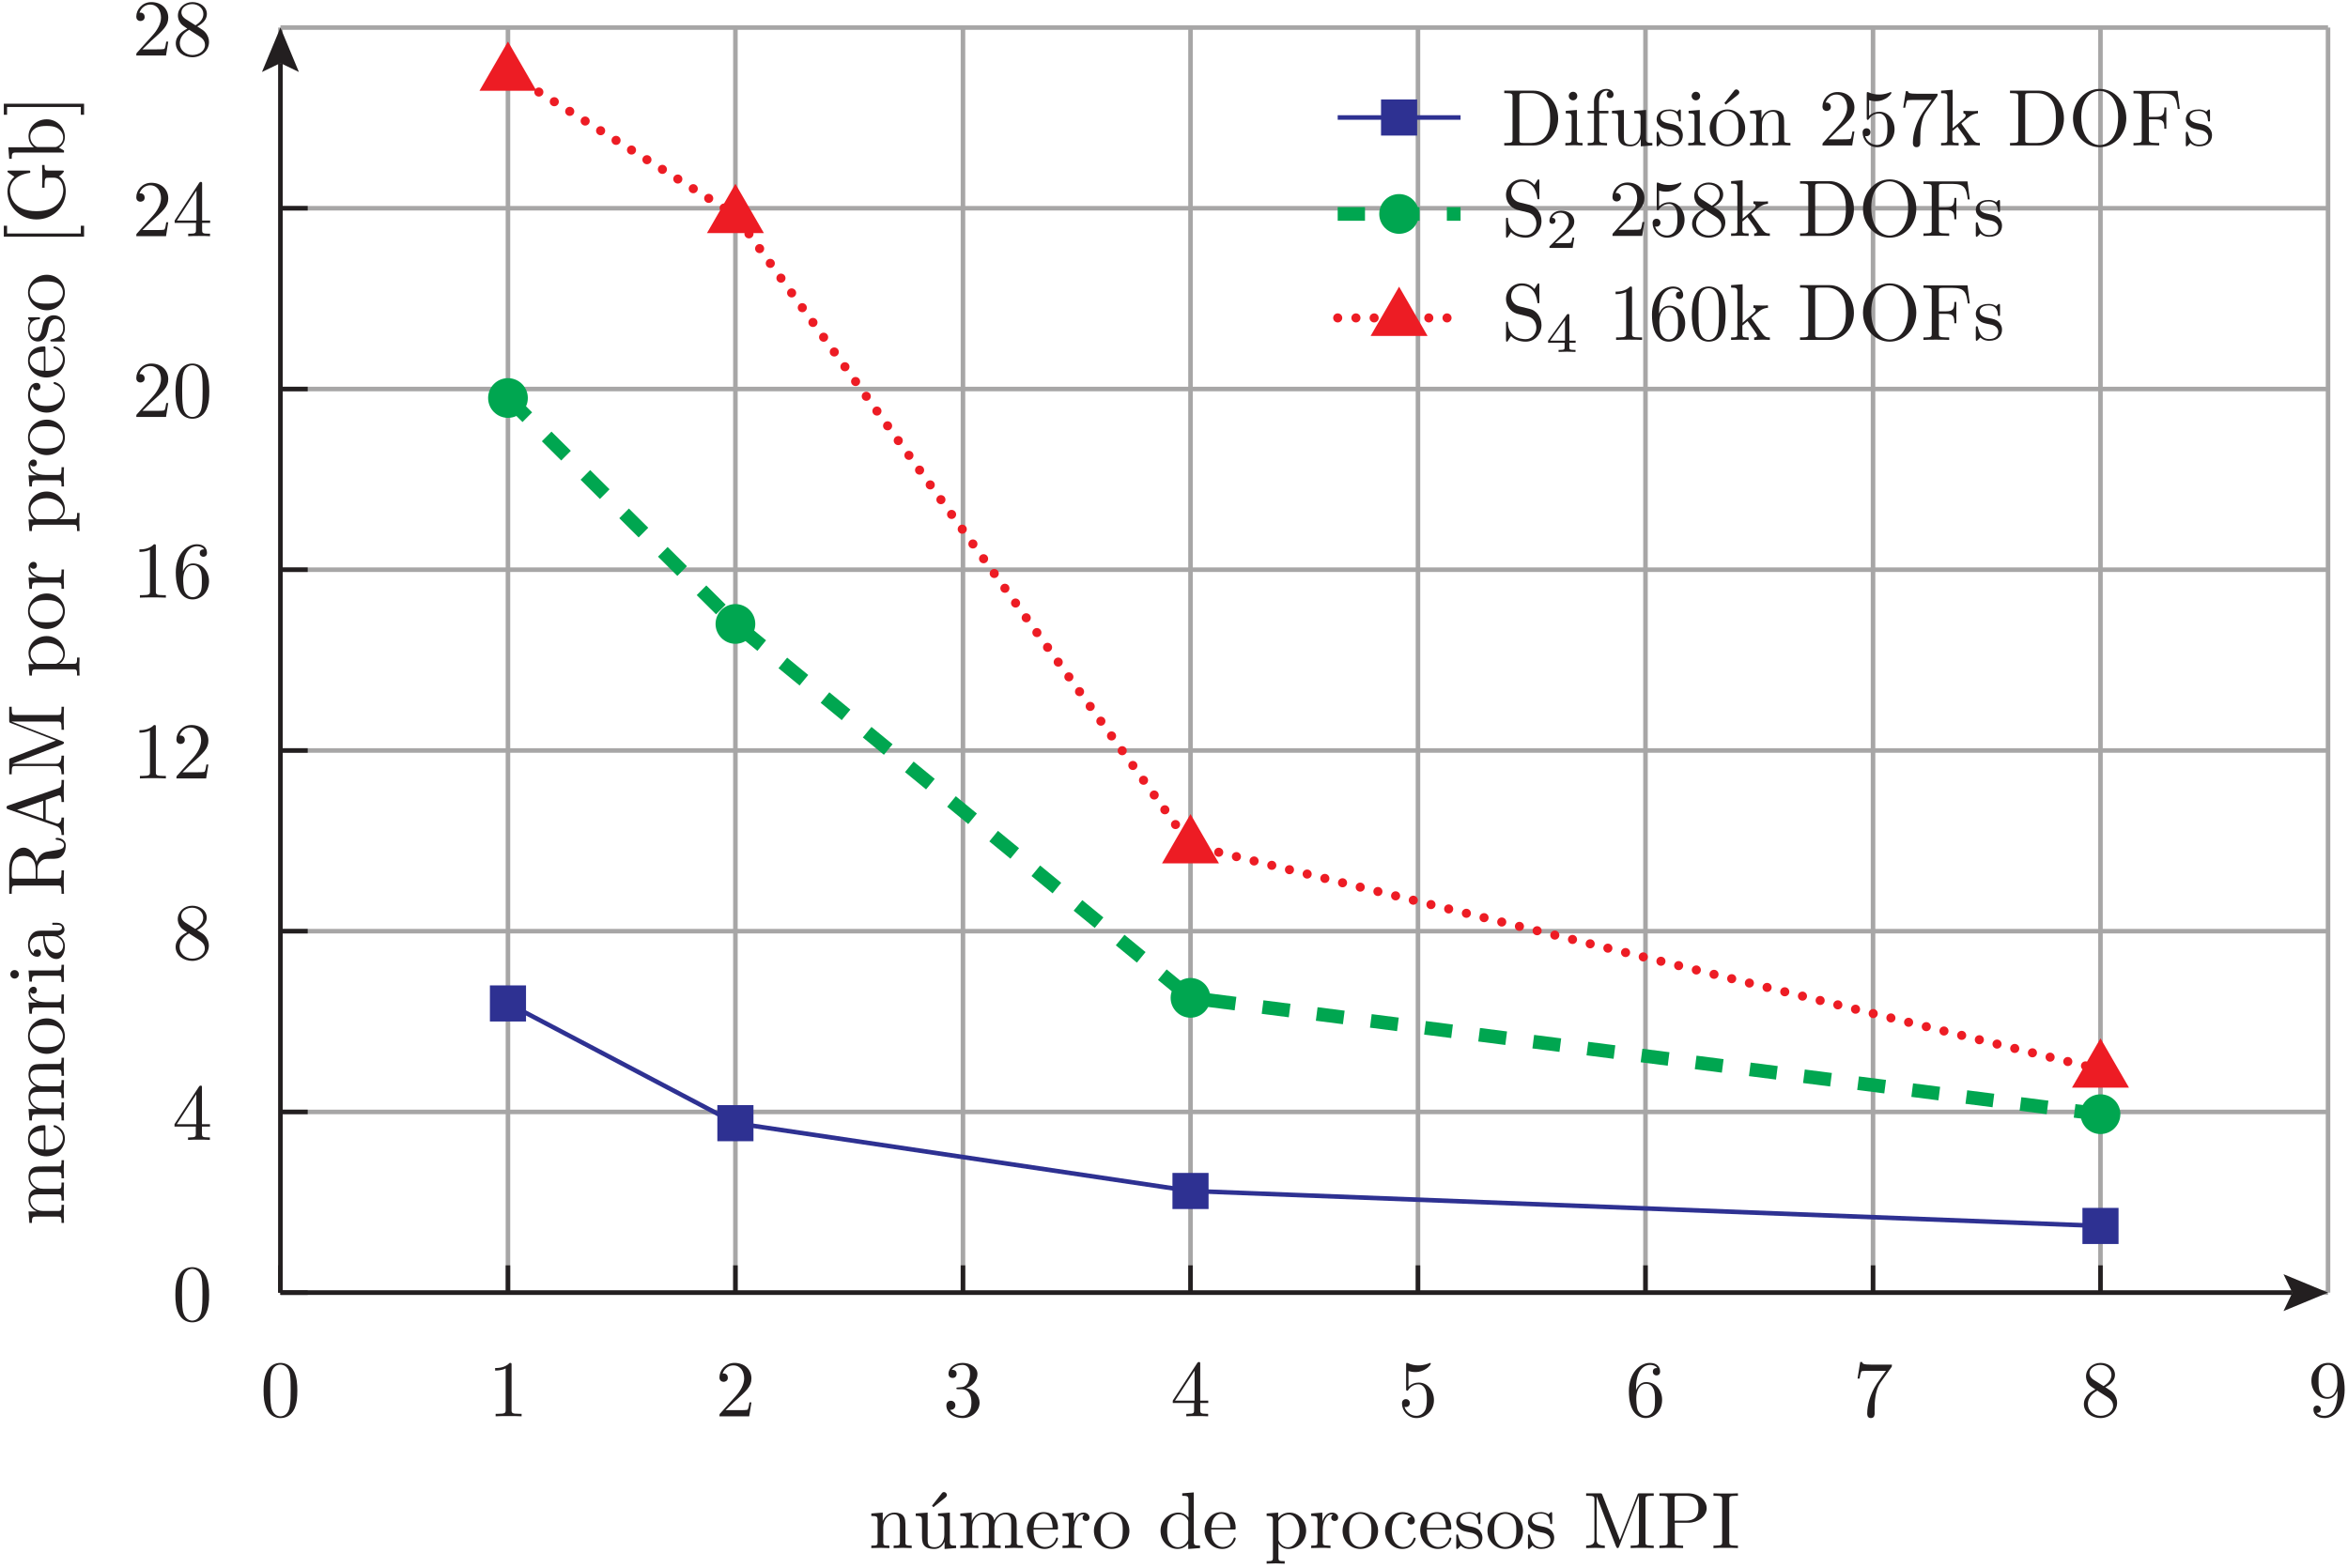 <?xml version="1.0" encoding="UTF-8"?>
<svg xmlns="http://www.w3.org/2000/svg" xmlns:xlink="http://www.w3.org/1999/xlink" width="292.55pt" height="195.38pt" viewBox="0 0 292.55 195.38" version="1.1">
<defs>
<g>
<symbol overflow="visible" id="glyph0-0">
<path style="stroke:none;" d=""/>
</symbol>
<symbol overflow="visible" id="glyph0-1">
<path style="stroke:none;" d="M 4.594 -3.203 C 4.594 -4 4.547 -4.797 4.203 -5.547 C 3.734 -6.5 2.922 -6.656 2.5 -6.656 C 1.906 -6.656 1.172 -6.406 0.766 -5.469 C 0.438 -4.781 0.391 -4 0.391 -3.203 C 0.391 -2.453 0.438 -1.547 0.844 -0.797 C 1.266 0.016 2 0.219 2.484 0.219 C 3.031 0.219 3.797 0.016 4.234 -0.938 C 4.547 -1.625 4.594 -2.406 4.594 -3.203 Z M 2.484 0 C 2.094 0 1.516 -0.25 1.328 -1.203 C 1.219 -1.812 1.219 -2.734 1.219 -3.312 C 1.219 -3.953 1.219 -4.625 1.297 -5.156 C 1.484 -6.344 2.234 -6.438 2.484 -6.438 C 2.812 -6.438 3.484 -6.266 3.672 -5.266 C 3.766 -4.703 3.766 -3.953 3.766 -3.312 C 3.766 -2.562 3.766 -1.891 3.656 -1.25 C 3.516 -0.297 2.938 0 2.484 0 Z M 2.484 0 "/>
</symbol>
<symbol overflow="visible" id="glyph0-2">
<path style="stroke:none;" d="M 2.938 -6.406 C 2.938 -6.641 2.938 -6.656 2.703 -6.656 C 2.094 -6.016 1.203 -6.016 0.891 -6.016 L 0.891 -5.703 C 1.094 -5.703 1.688 -5.703 2.203 -5.969 L 2.203 -0.797 C 2.203 -0.438 2.172 -0.312 1.266 -0.312 L 0.953 -0.312 L 0.953 0 C 1.297 -0.031 2.172 -0.031 2.562 -0.031 C 2.969 -0.031 3.844 -0.031 4.188 0 L 4.188 -0.312 L 3.875 -0.312 C 2.969 -0.312 2.938 -0.422 2.938 -0.797 Z M 2.938 -6.406 "/>
</symbol>
<symbol overflow="visible" id="glyph0-3">
<path style="stroke:none;" d="M 1.266 -0.766 L 2.328 -1.797 C 3.891 -3.188 4.484 -3.719 4.484 -4.719 C 4.484 -5.859 3.594 -6.656 2.375 -6.656 C 1.234 -6.656 0.5 -5.734 0.5 -4.844 C 0.5 -4.297 1 -4.297 1.031 -4.297 C 1.203 -4.297 1.547 -4.406 1.547 -4.812 C 1.547 -5.078 1.375 -5.344 1.016 -5.344 C 0.938 -5.344 0.922 -5.344 0.891 -5.328 C 1.125 -5.984 1.656 -6.344 2.234 -6.344 C 3.156 -6.344 3.578 -5.547 3.578 -4.719 C 3.578 -3.922 3.078 -3.125 2.531 -2.516 L 0.609 -0.375 C 0.5 -0.266 0.5 -0.234 0.5 0 L 4.203 0 L 4.484 -1.734 L 4.234 -1.734 C 4.188 -1.438 4.125 -1 4.016 -0.844 C 3.953 -0.766 3.297 -0.766 3.062 -0.766 Z M 1.266 -0.766 "/>
</symbol>
<symbol overflow="visible" id="glyph0-4">
<path style="stroke:none;" d="M 2.906 -3.516 C 3.719 -3.797 4.297 -4.484 4.297 -5.281 C 4.297 -6.094 3.422 -6.656 2.453 -6.656 C 1.453 -6.656 0.688 -6.062 0.688 -5.297 C 0.688 -4.969 0.906 -4.781 1.203 -4.781 C 1.516 -4.781 1.703 -5 1.703 -5.297 C 1.703 -5.797 1.234 -5.797 1.094 -5.797 C 1.406 -6.281 2.062 -6.406 2.422 -6.406 C 2.828 -6.406 3.375 -6.188 3.375 -5.297 C 3.375 -5.172 3.359 -4.594 3.094 -4.156 C 2.797 -3.672 2.453 -3.641 2.203 -3.625 C 2.125 -3.625 1.891 -3.594 1.812 -3.594 C 1.734 -3.594 1.672 -3.578 1.672 -3.484 C 1.672 -3.375 1.734 -3.375 1.906 -3.375 L 2.344 -3.375 C 3.172 -3.375 3.547 -2.688 3.547 -1.703 C 3.547 -0.344 2.844 -0.062 2.406 -0.062 C 1.984 -0.062 1.234 -0.234 0.875 -0.812 C 1.234 -0.766 1.547 -0.984 1.547 -1.375 C 1.547 -1.734 1.266 -1.938 0.984 -1.938 C 0.734 -1.938 0.422 -1.797 0.422 -1.344 C 0.422 -0.438 1.344 0.219 2.438 0.219 C 3.656 0.219 4.562 -0.688 4.562 -1.703 C 4.562 -2.531 3.938 -3.312 2.906 -3.516 Z M 2.906 -3.516 "/>
</symbol>
<symbol overflow="visible" id="glyph0-5">
<path style="stroke:none;" d="M 2.938 -1.656 L 2.938 -0.781 C 2.938 -0.422 2.922 -0.312 2.188 -0.312 L 1.969 -0.312 L 1.969 0 C 2.375 -0.031 2.906 -0.031 3.312 -0.031 C 3.734 -0.031 4.266 -0.031 4.688 0 L 4.688 -0.312 L 4.469 -0.312 C 3.734 -0.312 3.703 -0.422 3.703 -0.781 L 3.703 -1.656 L 4.703 -1.656 L 4.703 -1.953 L 3.703 -1.953 L 3.703 -6.516 C 3.703 -6.703 3.703 -6.766 3.547 -6.766 C 3.453 -6.766 3.438 -6.766 3.344 -6.656 L 0.281 -1.953 L 0.281 -1.656 Z M 3 -1.953 L 0.562 -1.953 L 3 -5.688 Z M 3 -1.953 "/>
</symbol>
<symbol overflow="visible" id="glyph0-6">
<path style="stroke:none;" d="M 4.484 -2.016 C 4.484 -3.203 3.672 -4.203 2.594 -4.203 C 2.109 -4.203 1.688 -4.047 1.312 -3.688 L 1.312 -5.641 C 1.516 -5.578 1.844 -5.516 2.172 -5.516 C 3.406 -5.516 4.094 -6.422 4.094 -6.547 C 4.094 -6.609 4.062 -6.656 4 -6.656 C 3.984 -6.656 3.969 -6.656 3.922 -6.625 C 3.719 -6.547 3.234 -6.344 2.562 -6.344 C 2.156 -6.344 1.703 -6.406 1.234 -6.625 C 1.156 -6.656 1.125 -6.656 1.109 -6.656 C 1.016 -6.656 1.016 -6.562 1.016 -6.406 L 1.016 -3.453 C 1.016 -3.266 1.016 -3.188 1.156 -3.188 C 1.219 -3.188 1.234 -3.219 1.281 -3.281 C 1.391 -3.438 1.766 -3.984 2.562 -3.984 C 3.094 -3.984 3.344 -3.516 3.422 -3.344 C 3.578 -2.969 3.594 -2.578 3.594 -2.078 C 3.594 -1.734 3.594 -1.125 3.359 -0.703 C 3.125 -0.312 2.75 -0.062 2.297 -0.062 C 1.562 -0.062 0.984 -0.594 0.812 -1.188 C 0.844 -1.172 0.875 -1.156 0.984 -1.156 C 1.312 -1.156 1.484 -1.406 1.484 -1.656 C 1.484 -1.891 1.312 -2.141 0.984 -2.141 C 0.844 -2.141 0.5 -2.062 0.5 -1.609 C 0.5 -0.75 1.188 0.219 2.312 0.219 C 3.469 0.219 4.484 -0.734 4.484 -2.016 Z M 4.484 -2.016 "/>
</symbol>
<symbol overflow="visible" id="glyph0-7">
<path style="stroke:none;" d="M 1.312 -3.281 L 1.312 -3.516 C 1.312 -6.047 2.562 -6.406 3.062 -6.406 C 3.312 -6.406 3.734 -6.344 3.953 -6.016 C 3.797 -6.016 3.406 -6.016 3.406 -5.562 C 3.406 -5.25 3.641 -5.094 3.859 -5.094 C 4.016 -5.094 4.312 -5.188 4.312 -5.578 C 4.312 -6.188 3.875 -6.656 3.047 -6.656 C 1.766 -6.656 0.422 -5.375 0.422 -3.156 C 0.422 -0.484 1.578 0.219 2.516 0.219 C 3.625 0.219 4.562 -0.719 4.562 -2.047 C 4.562 -3.312 3.688 -4.266 2.562 -4.266 C 1.891 -4.266 1.516 -3.766 1.312 -3.281 Z M 2.516 -0.062 C 1.875 -0.062 1.578 -0.656 1.516 -0.812 C 1.344 -1.281 1.344 -2.078 1.344 -2.266 C 1.344 -3.047 1.656 -4.047 2.562 -4.047 C 2.719 -4.047 3.188 -4.047 3.484 -3.422 C 3.672 -3.047 3.672 -2.547 3.672 -2.047 C 3.672 -1.562 3.672 -1.062 3.5 -0.703 C 3.203 -0.109 2.734 -0.062 2.516 -0.062 Z M 2.516 -0.062 "/>
</symbol>
<symbol overflow="visible" id="glyph0-8">
<path style="stroke:none;" d="M 4.766 -6.094 C 4.844 -6.203 4.844 -6.234 4.844 -6.438 L 2.422 -6.438 C 1.203 -6.438 1.188 -6.562 1.141 -6.766 L 0.891 -6.766 L 0.562 -4.703 L 0.812 -4.703 C 0.844 -4.859 0.938 -5.484 1.062 -5.609 C 1.125 -5.672 1.906 -5.672 2.047 -5.672 L 4.109 -5.672 C 4 -5.516 3.203 -4.422 2.984 -4.094 C 2.094 -2.734 1.766 -1.344 1.766 -0.328 C 1.766 -0.234 1.766 0.219 2.219 0.219 C 2.688 0.219 2.688 -0.234 2.688 -0.328 L 2.688 -0.844 C 2.688 -1.391 2.703 -1.938 2.797 -2.484 C 2.828 -2.703 2.969 -3.562 3.406 -4.188 Z M 4.766 -6.094 "/>
</symbol>
<symbol overflow="visible" id="glyph0-9">
<path style="stroke:none;" d="M 1.625 -4.562 C 1.172 -4.875 1.125 -5.203 1.125 -5.375 C 1.125 -5.984 1.781 -6.406 2.484 -6.406 C 3.219 -6.406 3.859 -5.891 3.859 -5.172 C 3.859 -4.594 3.469 -4.125 2.875 -3.766 Z M 3.094 -3.625 C 3.812 -3.984 4.297 -4.516 4.297 -5.172 C 4.297 -6.094 3.406 -6.656 2.5 -6.656 C 1.5 -6.656 0.688 -5.922 0.688 -4.984 C 0.688 -4.812 0.703 -4.359 1.125 -3.891 C 1.234 -3.766 1.609 -3.516 1.859 -3.344 C 1.281 -3.062 0.422 -2.5 0.422 -1.516 C 0.422 -0.453 1.438 0.219 2.484 0.219 C 3.625 0.219 4.562 -0.609 4.562 -1.688 C 4.562 -2.047 4.453 -2.484 4.078 -2.906 C 3.891 -3.125 3.734 -3.219 3.094 -3.625 Z M 2.094 -3.203 L 3.312 -2.422 C 3.594 -2.234 4.062 -1.938 4.062 -1.312 C 4.062 -0.578 3.312 -0.062 2.5 -0.062 C 1.641 -0.062 0.922 -0.688 0.922 -1.516 C 0.922 -2.094 1.234 -2.734 2.094 -3.203 Z M 2.094 -3.203 "/>
</symbol>
<symbol overflow="visible" id="glyph0-10">
<path style="stroke:none;" d="M 3.672 -3.188 L 3.672 -2.859 C 3.672 -0.516 2.625 -0.062 2.047 -0.062 C 1.875 -0.062 1.344 -0.078 1.062 -0.422 C 1.516 -0.422 1.594 -0.703 1.594 -0.875 C 1.594 -1.188 1.344 -1.344 1.125 -1.344 C 0.969 -1.344 0.672 -1.25 0.672 -0.859 C 0.672 -0.188 1.203 0.219 2.062 0.219 C 3.344 0.219 4.562 -1.141 4.562 -3.297 C 4.562 -5.984 3.422 -6.656 2.531 -6.656 C 1.984 -6.656 1.484 -6.484 1.062 -6.031 C 0.656 -5.578 0.422 -5.156 0.422 -4.406 C 0.422 -3.156 1.297 -2.188 2.422 -2.188 C 3.031 -2.188 3.438 -2.594 3.672 -3.188 Z M 2.438 -2.406 C 2.266 -2.406 1.812 -2.406 1.5 -3.047 C 1.312 -3.406 1.312 -3.906 1.312 -4.406 C 1.312 -4.938 1.312 -5.406 1.531 -5.781 C 1.797 -6.281 2.188 -6.406 2.531 -6.406 C 2.984 -6.406 3.312 -6.062 3.484 -5.625 C 3.609 -5.297 3.656 -4.672 3.656 -4.203 C 3.656 -3.375 3.312 -2.406 2.438 -2.406 Z M 2.438 -2.406 "/>
</symbol>
<symbol overflow="visible" id="glyph0-11">
<path style="stroke:none;" d="M 1.094 -3.438 L 1.094 -0.766 C 1.094 -0.312 0.984 -0.312 0.312 -0.312 L 0.312 0 C 0.672 -0.016 1.188 -0.031 1.453 -0.031 C 1.703 -0.031 2.234 -0.016 2.562 0 L 2.562 -0.312 C 1.906 -0.312 1.797 -0.312 1.797 -0.766 L 1.797 -2.594 C 1.797 -3.641 2.5 -4.203 3.141 -4.203 C 3.766 -4.203 3.875 -3.656 3.875 -3.094 L 3.875 -0.766 C 3.875 -0.312 3.766 -0.312 3.094 -0.312 L 3.094 0 C 3.453 -0.016 3.953 -0.031 4.234 -0.031 C 4.484 -0.031 5.016 -0.016 5.344 0 L 5.344 -0.312 C 4.828 -0.312 4.578 -0.312 4.562 -0.609 L 4.562 -2.516 C 4.562 -3.375 4.562 -3.688 4.266 -4.047 C 4.125 -4.219 3.797 -4.422 3.203 -4.422 C 2.484 -4.422 2.016 -3.984 1.734 -3.375 L 1.734 -4.422 L 0.312 -4.312 L 0.312 -4 C 1.016 -4 1.094 -3.938 1.094 -3.438 Z M 1.094 -3.438 "/>
</symbol>
<symbol overflow="visible" id="glyph0-12">
<path style="stroke:none;" d="M 3.75 -6.312 C 3.844 -6.391 3.922 -6.5 3.922 -6.625 C 3.922 -6.797 3.734 -6.984 3.562 -6.984 C 3.406 -6.984 3.297 -6.875 3.266 -6.812 L 2.062 -5.281 L 2.234 -5.094 Z M 3.75 -6.312 "/>
</symbol>
<symbol overflow="visible" id="glyph0-13">
<path style="stroke:none;" d="M 3.906 -0.797 L 3.906 0.109 L 5.344 0 L 5.344 -0.312 C 4.656 -0.312 4.562 -0.375 4.562 -0.875 L 4.562 -4.422 L 3.094 -4.312 L 3.094 -4 C 3.797 -4 3.875 -3.938 3.875 -3.438 L 3.875 -1.656 C 3.875 -0.797 3.406 -0.109 2.672 -0.109 C 1.828 -0.109 1.797 -0.578 1.797 -1.094 L 1.797 -4.422 L 0.312 -4.312 L 0.312 -4 C 1.094 -4 1.094 -3.969 1.094 -3.078 L 1.094 -1.578 C 1.094 -0.797 1.094 0.109 2.625 0.109 C 3.188 0.109 3.625 -0.172 3.906 -0.797 Z M 3.906 -0.797 "/>
</symbol>
<symbol overflow="visible" id="glyph0-14">
<path style="stroke:none;" d="M 1.094 -3.438 L 1.094 -0.766 C 1.094 -0.312 0.984 -0.312 0.312 -0.312 L 0.312 0 C 0.672 -0.016 1.188 -0.031 1.453 -0.031 C 1.703 -0.031 2.234 -0.016 2.562 0 L 2.562 -0.312 C 1.906 -0.312 1.797 -0.312 1.797 -0.766 L 1.797 -2.594 C 1.797 -3.641 2.5 -4.203 3.141 -4.203 C 3.766 -4.203 3.875 -3.656 3.875 -3.094 L 3.875 -0.766 C 3.875 -0.312 3.766 -0.312 3.094 -0.312 L 3.094 0 C 3.453 -0.016 3.953 -0.031 4.234 -0.031 C 4.484 -0.031 5.016 -0.016 5.344 0 L 5.344 -0.312 C 4.688 -0.312 4.562 -0.312 4.562 -0.766 L 4.562 -2.594 C 4.562 -3.641 5.281 -4.203 5.922 -4.203 C 6.547 -4.203 6.656 -3.656 6.656 -3.094 L 6.656 -0.766 C 6.656 -0.312 6.547 -0.312 5.875 -0.312 L 5.875 0 C 6.234 -0.016 6.734 -0.031 7.016 -0.031 C 7.266 -0.031 7.797 -0.016 8.125 0 L 8.125 -0.312 C 7.609 -0.312 7.359 -0.312 7.344 -0.609 L 7.344 -2.516 C 7.344 -3.375 7.344 -3.688 7.047 -4.047 C 6.906 -4.219 6.562 -4.422 5.984 -4.422 C 5.156 -4.422 4.703 -3.812 4.547 -3.438 C 4.406 -4.312 3.656 -4.422 3.203 -4.422 C 2.484 -4.422 2.016 -3.984 1.734 -3.375 L 1.734 -4.422 L 0.312 -4.312 L 0.312 -4 C 1.016 -4 1.094 -3.938 1.094 -3.438 Z M 1.094 -3.438 "/>
</symbol>
<symbol overflow="visible" id="glyph0-15">
<path style="stroke:none;" d="M 1.125 -2.516 C 1.188 -4.016 2.016 -4.266 2.359 -4.266 C 3.391 -4.266 3.484 -2.906 3.484 -2.516 Z M 1.109 -2.312 L 3.906 -2.312 C 4.125 -2.312 4.156 -2.312 4.156 -2.516 C 4.156 -3.516 3.609 -4.484 2.359 -4.484 C 1.203 -4.484 0.281 -3.453 0.281 -2.203 C 0.281 -0.859 1.328 0.109 2.484 0.109 C 3.703 0.109 4.156 -1 4.156 -1.188 C 4.156 -1.297 4.062 -1.312 4.016 -1.312 C 3.938 -1.312 3.906 -1.25 3.891 -1.172 C 3.547 -0.141 2.641 -0.141 2.547 -0.141 C 2.047 -0.141 1.641 -0.438 1.406 -0.812 C 1.109 -1.297 1.109 -1.953 1.109 -2.312 Z M 1.109 -2.312 "/>
</symbol>
<symbol overflow="visible" id="glyph0-16">
<path style="stroke:none;" d="M 1.672 -3.312 L 1.672 -4.422 L 0.281 -4.312 L 0.281 -4 C 0.984 -4 1.062 -3.938 1.062 -3.438 L 1.062 -0.766 C 1.062 -0.312 0.953 -0.312 0.281 -0.312 L 0.281 0 C 0.672 -0.016 1.141 -0.031 1.422 -0.031 C 1.812 -0.031 2.297 -0.031 2.688 0 L 2.688 -0.312 L 2.484 -0.312 C 1.734 -0.312 1.719 -0.422 1.719 -0.781 L 1.719 -2.312 C 1.719 -3.312 2.141 -4.203 2.906 -4.203 C 2.969 -4.203 2.984 -4.203 3.016 -4.188 C 2.984 -4.188 2.781 -4.062 2.781 -3.797 C 2.781 -3.516 2.984 -3.375 3.203 -3.375 C 3.391 -3.375 3.641 -3.484 3.641 -3.812 C 3.641 -4.125 3.328 -4.422 2.906 -4.422 C 2.172 -4.422 1.812 -3.75 1.672 -3.312 Z M 1.672 -3.312 "/>
</symbol>
<symbol overflow="visible" id="glyph0-17">
<path style="stroke:none;" d="M 4.703 -2.141 C 4.703 -3.422 3.703 -4.484 2.5 -4.484 C 1.25 -4.484 0.281 -3.391 0.281 -2.141 C 0.281 -0.844 1.312 0.109 2.484 0.109 C 3.703 0.109 4.703 -0.875 4.703 -2.141 Z M 2.5 -0.141 C 2.062 -0.141 1.625 -0.344 1.359 -0.812 C 1.109 -1.25 1.109 -1.859 1.109 -2.219 C 1.109 -2.609 1.109 -3.156 1.344 -3.594 C 1.625 -4.047 2.094 -4.266 2.484 -4.266 C 2.938 -4.266 3.359 -4.047 3.625 -3.609 C 3.875 -3.188 3.875 -2.594 3.875 -2.219 C 3.875 -1.859 3.875 -1.312 3.656 -0.875 C 3.438 -0.438 3 -0.141 2.5 -0.141 Z M 2.5 -0.141 "/>
</symbol>
<symbol overflow="visible" id="glyph0-18">
<path style="stroke:none;" d="M 3.797 -0.547 L 3.797 0.109 L 5.266 0 L 5.266 -0.312 C 4.562 -0.312 4.484 -0.375 4.484 -0.875 L 4.484 -6.938 L 3.047 -6.828 L 3.047 -6.516 C 3.75 -6.516 3.828 -6.453 3.828 -5.953 L 3.828 -3.797 C 3.547 -4.156 3.109 -4.422 2.562 -4.422 C 1.391 -4.422 0.344 -3.438 0.344 -2.156 C 0.344 -0.875 1.312 0.109 2.453 0.109 C 3.094 0.109 3.547 -0.234 3.797 -0.547 Z M 3.797 -3.234 L 3.797 -1.188 C 3.797 -1 3.797 -0.984 3.688 -0.812 C 3.391 -0.328 2.938 -0.109 2.516 -0.109 C 2.062 -0.109 1.703 -0.375 1.453 -0.75 C 1.203 -1.156 1.172 -1.734 1.172 -2.141 C 1.172 -2.516 1.188 -3.109 1.484 -3.562 C 1.688 -3.875 2.062 -4.203 2.609 -4.203 C 2.953 -4.203 3.375 -4.047 3.688 -3.594 C 3.797 -3.438 3.797 -3.406 3.797 -3.234 Z M 3.797 -3.234 "/>
</symbol>
<symbol overflow="visible" id="glyph0-19">
<path style="stroke:none;" d="M 1.719 -3.766 L 1.719 -4.422 L 0.281 -4.312 L 0.281 -4 C 0.984 -4 1.062 -3.938 1.062 -3.5 L 1.062 1.188 C 1.062 1.625 0.953 1.625 0.281 1.625 L 0.281 1.938 C 0.625 1.938 1.141 1.906 1.406 1.906 C 1.672 1.906 2.188 1.938 2.531 1.938 L 2.531 1.625 C 1.859 1.625 1.75 1.625 1.75 1.188 L 1.75 -0.594 C 1.797 -0.438 2.219 0.109 2.984 0.109 C 4.172 0.109 5.203 -0.875 5.203 -2.156 C 5.203 -3.438 4.234 -4.422 3.125 -4.422 C 2.344 -4.422 1.922 -3.984 1.719 -3.766 Z M 1.75 -1.141 L 1.75 -3.375 C 2.047 -3.875 2.531 -4.172 3.047 -4.172 C 3.766 -4.172 4.375 -3.297 4.375 -2.156 C 4.375 -0.953 3.688 -0.109 2.938 -0.109 C 2.547 -0.109 2.156 -0.312 1.891 -0.719 C 1.75 -0.938 1.75 -0.938 1.75 -1.141 Z M 1.75 -1.141 "/>
</symbol>
<symbol overflow="visible" id="glyph0-20">
<path style="stroke:none;" d="M 1.172 -2.188 C 1.172 -3.812 1.984 -4.234 2.516 -4.234 C 2.609 -4.234 3.234 -4.219 3.594 -3.859 C 3.188 -3.828 3.125 -3.531 3.125 -3.406 C 3.125 -3.141 3.297 -2.938 3.578 -2.938 C 3.844 -2.938 4.047 -3.109 4.047 -3.406 C 4.047 -4.094 3.281 -4.484 2.516 -4.484 C 1.266 -4.484 0.344 -3.406 0.344 -2.156 C 0.344 -0.875 1.328 0.109 2.484 0.109 C 3.828 0.109 4.156 -1.094 4.156 -1.188 C 4.156 -1.297 4.047 -1.297 4.016 -1.297 C 3.938 -1.297 3.906 -1.25 3.891 -1.188 C 3.594 -0.266 2.953 -0.141 2.578 -0.141 C 2.047 -0.141 1.172 -0.562 1.172 -2.188 Z M 1.172 -2.188 "/>
</symbol>
<symbol overflow="visible" id="glyph0-21">
<path style="stroke:none;" d="M 2.078 -1.938 C 2.297 -1.906 3.125 -1.734 3.125 -1.016 C 3.125 -0.516 2.766 -0.109 1.984 -0.109 C 1.156 -0.109 0.797 -0.688 0.594 -1.531 C 0.562 -1.656 0.562 -1.703 0.453 -1.703 C 0.328 -1.703 0.328 -1.625 0.328 -1.453 L 0.328 -0.125 C 0.328 0.047 0.328 0.109 0.438 0.109 C 0.484 0.109 0.5 0.094 0.688 -0.094 C 0.703 -0.109 0.703 -0.125 0.891 -0.312 C 1.328 0.094 1.781 0.109 1.984 0.109 C 3.141 0.109 3.594 -0.562 3.594 -1.281 C 3.594 -1.812 3.297 -2.109 3.188 -2.234 C 2.844 -2.547 2.453 -2.625 2.047 -2.703 C 1.484 -2.812 0.812 -2.953 0.812 -3.531 C 0.812 -3.875 1.062 -4.297 1.938 -4.297 C 3.031 -4.297 3.078 -3.391 3.094 -3.078 C 3.109 -2.984 3.203 -2.984 3.219 -2.984 C 3.344 -2.984 3.344 -3.047 3.344 -3.234 L 3.344 -4.234 C 3.344 -4.406 3.344 -4.484 3.234 -4.484 C 3.188 -4.484 3.172 -4.484 3.047 -4.359 C 3.016 -4.312 2.906 -4.234 2.875 -4.203 C 2.484 -4.484 2.078 -4.484 1.938 -4.484 C 0.703 -4.484 0.328 -3.812 0.328 -3.25 C 0.328 -2.906 0.484 -2.625 0.766 -2.406 C 1.078 -2.141 1.359 -2.078 2.078 -1.938 Z M 2.078 -1.938 "/>
</symbol>
<symbol overflow="visible" id="glyph0-22">
<path style="stroke:none;" d="M 2.406 -6.609 C 2.312 -6.828 2.297 -6.828 2.062 -6.828 L 0.375 -6.828 L 0.375 -6.516 L 0.609 -6.516 C 1.375 -6.516 1.406 -6.406 1.406 -6.047 L 1.406 -1.047 C 1.406 -0.781 1.406 -0.312 0.375 -0.312 L 0.375 0 C 0.719 -0.016 1.203 -0.031 1.547 -0.031 C 1.875 -0.031 2.359 -0.016 2.703 0 L 2.703 -0.312 C 1.688 -0.312 1.688 -0.781 1.688 -1.047 L 1.688 -6.438 L 4.094 -0.219 C 4.156 -0.094 4.203 0 4.297 0 C 4.406 0 4.438 -0.078 4.484 -0.188 L 6.938 -6.516 L 6.953 -6.516 L 6.953 -0.781 C 6.953 -0.422 6.938 -0.312 6.156 -0.312 L 5.922 -0.312 L 5.922 0 C 6.297 -0.031 6.969 -0.031 7.359 -0.031 C 7.75 -0.031 8.422 -0.031 8.797 0 L 8.797 -0.312 L 8.547 -0.312 C 7.781 -0.312 7.766 -0.422 7.766 -0.781 L 7.766 -6.047 C 7.766 -6.406 7.781 -6.516 8.547 -6.516 L 8.797 -6.516 L 8.797 -6.828 L 7.094 -6.828 C 6.844 -6.828 6.844 -6.812 6.766 -6.641 L 4.578 -1.016 Z M 2.406 -6.609 "/>
</symbol>
<symbol overflow="visible" id="glyph0-23">
<path style="stroke:none;" d="M 2.266 -3.156 L 3.953 -3.156 C 5.156 -3.156 6.234 -3.969 6.234 -4.969 C 6.234 -5.953 5.25 -6.828 3.875 -6.828 L 0.344 -6.828 L 0.344 -6.516 L 0.594 -6.516 C 1.359 -6.516 1.375 -6.406 1.375 -6.047 L 1.375 -0.781 C 1.375 -0.422 1.359 -0.312 0.594 -0.312 L 0.344 -0.312 L 0.344 0 C 0.703 -0.031 1.438 -0.031 1.812 -0.031 C 2.203 -0.031 2.953 -0.031 3.297 0 L 3.297 -0.312 L 3.062 -0.312 C 2.297 -0.312 2.266 -0.422 2.266 -0.781 Z M 2.234 -3.422 L 2.234 -6.125 C 2.234 -6.453 2.266 -6.516 2.734 -6.516 L 3.625 -6.516 C 5.203 -6.516 5.203 -5.453 5.203 -4.969 C 5.203 -4.5 5.203 -3.422 3.625 -3.422 Z M 2.234 -3.422 "/>
</symbol>
<symbol overflow="visible" id="glyph0-24">
<path style="stroke:none;" d="M 2.25 -6.047 C 2.25 -6.406 2.281 -6.516 3.062 -6.516 L 3.328 -6.516 L 3.328 -6.828 C 2.984 -6.797 2.188 -6.797 1.812 -6.797 C 1.422 -6.797 0.625 -6.797 0.281 -6.828 L 0.281 -6.516 L 0.547 -6.516 C 1.328 -6.516 1.359 -6.406 1.359 -6.047 L 1.359 -0.781 C 1.359 -0.422 1.328 -0.312 0.547 -0.312 L 0.281 -0.312 L 0.281 0 C 0.625 -0.031 1.422 -0.031 1.797 -0.031 C 2.188 -0.031 2.984 -0.031 3.328 0 L 3.328 -0.312 L 3.062 -0.312 C 2.281 -0.312 2.25 -0.422 2.25 -0.781 Z M 2.25 -6.047 "/>
</symbol>
<symbol overflow="visible" id="glyph0-25">
<path style="stroke:none;" d="M 0.344 -6.828 L 0.344 -6.516 L 0.594 -6.516 C 1.359 -6.516 1.375 -6.406 1.375 -6.047 L 1.375 -0.781 C 1.375 -0.422 1.359 -0.312 0.594 -0.312 L 0.344 -0.312 L 0.344 0 L 4.016 0 C 5.688 0 7.062 -1.484 7.062 -3.359 C 7.062 -5.266 5.719 -6.828 4.016 -6.828 Z M 2.734 -0.312 C 2.266 -0.312 2.234 -0.375 2.234 -0.703 L 2.234 -6.125 C 2.234 -6.453 2.266 -6.516 2.734 -6.516 L 3.734 -6.516 C 4.344 -6.516 5.047 -6.297 5.547 -5.594 C 5.984 -5 6.062 -4.141 6.062 -3.359 C 6.062 -2.25 5.875 -1.656 5.516 -1.156 C 5.312 -0.891 4.75 -0.312 3.734 -0.312 Z M 2.734 -0.312 "/>
</symbol>
<symbol overflow="visible" id="glyph0-26">
<path style="stroke:none;" d="M 1.766 -4.422 L 0.375 -4.312 L 0.375 -4 C 1.016 -4 1.109 -3.938 1.109 -3.453 L 1.109 -0.766 C 1.109 -0.312 1 -0.312 0.328 -0.312 L 0.328 0 C 0.656 -0.016 1.188 -0.031 1.438 -0.031 C 1.781 -0.031 2.125 -0.016 2.469 0 L 2.469 -0.312 C 1.812 -0.312 1.766 -0.359 1.766 -0.75 Z M 1.812 -6.156 C 1.812 -6.484 1.562 -6.688 1.281 -6.688 C 0.969 -6.688 0.75 -6.422 0.75 -6.156 C 0.75 -5.891 0.969 -5.625 1.281 -5.625 C 1.562 -5.625 1.812 -5.844 1.812 -6.156 Z M 1.812 -6.156 "/>
</symbol>
<symbol overflow="visible" id="glyph0-27">
<path style="stroke:none;" d="M 1.75 -4.312 L 1.75 -5.469 C 1.75 -6.344 2.234 -6.828 2.672 -6.828 C 2.703 -6.828 2.844 -6.828 3 -6.766 C 2.875 -6.719 2.703 -6.594 2.703 -6.344 C 2.703 -6.109 2.859 -5.906 3.125 -5.906 C 3.422 -5.906 3.562 -6.109 3.562 -6.344 C 3.562 -6.719 3.203 -7.047 2.672 -7.047 C 1.969 -7.047 1.125 -6.516 1.125 -5.453 L 1.125 -4.312 L 0.328 -4.312 L 0.328 -4 L 1.125 -4 L 1.125 -0.766 C 1.125 -0.312 1.016 -0.312 0.344 -0.312 L 0.344 0 C 0.734 -0.016 1.203 -0.031 1.484 -0.031 C 1.875 -0.031 2.344 -0.031 2.75 0 L 2.75 -0.312 L 2.547 -0.312 C 1.797 -0.312 1.781 -0.422 1.781 -0.781 L 1.781 -4 L 2.922 -4 L 2.922 -4.312 Z M 1.75 -4.312 "/>
</symbol>
<symbol overflow="visible" id="glyph0-28">
<path style="stroke:none;" d="M 1.062 -0.766 C 1.062 -0.312 0.953 -0.312 0.281 -0.312 L 0.281 0 C 0.609 -0.016 1.078 -0.031 1.375 -0.031 C 1.672 -0.031 2.062 -0.016 2.469 0 L 2.469 -0.312 C 1.797 -0.312 1.688 -0.312 1.688 -0.766 L 1.688 -1.797 L 2.328 -2.344 C 3.094 -1.281 3.516 -0.719 3.516 -0.547 C 3.516 -0.344 3.344 -0.312 3.156 -0.312 L 3.156 0 C 3.438 -0.016 4.031 -0.031 4.234 -0.031 C 4.531 -0.031 4.812 -0.016 5.109 0 L 5.109 -0.312 C 4.734 -0.312 4.516 -0.312 4.141 -0.844 L 2.875 -2.625 C 2.859 -2.656 2.812 -2.703 2.812 -2.734 C 2.812 -2.781 3.516 -3.375 3.625 -3.453 C 4.25 -3.969 4.672 -3.984 4.875 -4 L 4.875 -4.312 C 4.594 -4.281 4.453 -4.281 4.188 -4.281 C 3.812 -4.281 3.203 -4.297 3.062 -4.312 L 3.062 -4 C 3.25 -3.984 3.344 -3.875 3.344 -3.75 C 3.344 -3.547 3.203 -3.438 3.125 -3.359 L 1.719 -2.141 L 1.719 -6.938 L 0.281 -6.828 L 0.281 -6.516 C 0.984 -6.516 1.062 -6.453 1.062 -5.953 Z M 1.062 -0.766 "/>
</symbol>
<symbol overflow="visible" id="glyph0-29">
<path style="stroke:none;" d="M 7.203 -3.391 C 7.203 -5.438 5.703 -7.047 3.875 -7.047 C 2.094 -7.047 0.562 -5.453 0.562 -3.391 C 0.562 -1.344 2.094 0.219 3.875 0.219 C 5.703 0.219 7.203 -1.375 7.203 -3.391 Z M 3.891 -0.047 C 2.938 -0.047 1.594 -0.922 1.594 -3.531 C 1.594 -6.125 3.047 -6.797 3.875 -6.797 C 4.75 -6.797 6.188 -6.094 6.188 -3.531 C 6.188 -0.875 4.812 -0.047 3.891 -0.047 Z M 3.891 -0.047 "/>
</symbol>
<symbol overflow="visible" id="glyph0-30">
<path style="stroke:none;" d="M 5.812 -6.797 L 0.328 -6.797 L 0.328 -6.484 L 0.562 -6.484 C 1.344 -6.484 1.359 -6.375 1.359 -6.016 L 1.359 -0.781 C 1.359 -0.422 1.344 -0.312 0.562 -0.312 L 0.328 -0.312 L 0.328 0 C 0.688 -0.031 1.453 -0.031 1.844 -0.031 C 2.266 -0.031 3.172 -0.031 3.531 0 L 3.531 -0.312 L 3.203 -0.312 C 2.25 -0.312 2.25 -0.438 2.25 -0.797 L 2.25 -3.25 L 3.109 -3.25 C 4.062 -3.25 4.172 -2.938 4.172 -2.078 L 4.422 -2.078 L 4.422 -4.734 L 4.172 -4.734 C 4.172 -3.891 4.062 -3.562 3.109 -3.562 L 2.25 -3.562 L 2.25 -6.094 C 2.25 -6.422 2.266 -6.484 2.734 -6.484 L 3.938 -6.484 C 5.438 -6.484 5.688 -5.938 5.844 -4.547 L 6.094 -4.547 Z M 5.812 -6.797 "/>
</symbol>
<symbol overflow="visible" id="glyph0-31">
<path style="stroke:none;" d="M 3.484 -3.875 L 2.203 -4.188 C 1.594 -4.344 1.203 -4.875 1.203 -5.453 C 1.203 -6.156 1.734 -6.766 2.516 -6.766 C 4.188 -6.766 4.406 -5.125 4.469 -4.688 C 4.484 -4.625 4.484 -4.562 4.594 -4.562 C 4.719 -4.562 4.719 -4.609 4.719 -4.797 L 4.719 -6.812 C 4.719 -6.984 4.719 -7.047 4.609 -7.047 C 4.547 -7.047 4.531 -7.047 4.453 -6.922 L 4.109 -6.344 C 3.812 -6.641 3.406 -7.047 2.516 -7.047 C 1.406 -7.047 0.562 -6.172 0.562 -5.109 C 0.562 -4.281 1.094 -3.547 1.875 -3.281 C 1.984 -3.234 2.484 -3.125 3.188 -2.953 C 3.453 -2.875 3.766 -2.812 4.047 -2.438 C 4.25 -2.188 4.344 -1.844 4.344 -1.516 C 4.344 -0.812 3.844 -0.094 3.016 -0.094 C 2.719 -0.094 1.953 -0.141 1.438 -0.625 C 0.844 -1.172 0.812 -1.812 0.812 -2.172 C 0.797 -2.266 0.719 -2.266 0.688 -2.266 C 0.562 -2.266 0.562 -2.203 0.562 -2.016 L 0.562 -0.016 C 0.562 0.156 0.562 0.219 0.672 0.219 C 0.734 0.219 0.75 0.203 0.812 0.094 C 0.812 0.078 0.844 0.047 1.188 -0.484 C 1.484 -0.141 2.125 0.219 3.016 0.219 C 4.188 0.219 4.984 -0.766 4.984 -1.859 C 4.984 -2.859 4.328 -3.688 3.484 -3.875 Z M 3.484 -3.875 "/>
</symbol>
<symbol overflow="visible" id="glyph1-0">
<path style="stroke:none;" d=""/>
</symbol>
<symbol overflow="visible" id="glyph1-1">
<path style="stroke:none;" d="M -3.438 -1.094 L -0.766 -1.094 C -0.312 -1.094 -0.312 -0.984 -0.312 -0.312 L 0 -0.312 C -0.016 -0.672 -0.031 -1.188 -0.031 -1.453 C -0.031 -1.703 -0.016 -2.234 0 -2.562 L -0.312 -2.562 C -0.312 -1.906 -0.312 -1.797 -0.766 -1.797 L -2.594 -1.797 C -3.641 -1.797 -4.203 -2.5 -4.203 -3.141 C -4.203 -3.766 -3.656 -3.875 -3.094 -3.875 L -0.766 -3.875 C -0.312 -3.875 -0.312 -3.766 -0.312 -3.094 L 0 -3.094 C -0.016 -3.453 -0.031 -3.953 -0.031 -4.234 C -0.031 -4.484 -0.016 -5.016 0 -5.344 L -0.312 -5.344 C -0.312 -4.688 -0.312 -4.562 -0.766 -4.562 L -2.594 -4.562 C -3.641 -4.562 -4.203 -5.281 -4.203 -5.922 C -4.203 -6.547 -3.656 -6.656 -3.094 -6.656 L -0.766 -6.656 C -0.312 -6.656 -0.312 -6.547 -0.312 -5.875 L 0 -5.875 C -0.016 -6.234 -0.031 -6.734 -0.031 -7.016 C -0.031 -7.266 -0.016 -7.797 0 -8.125 L -0.312 -8.125 C -0.312 -7.609 -0.312 -7.359 -0.609 -7.344 L -2.516 -7.344 C -3.375 -7.344 -3.688 -7.344 -4.047 -7.047 C -4.219 -6.906 -4.422 -6.562 -4.422 -5.984 C -4.422 -5.156 -3.812 -4.703 -3.438 -4.547 C -4.312 -4.406 -4.422 -3.656 -4.422 -3.203 C -4.422 -2.484 -3.984 -2.016 -3.375 -1.734 L -4.422 -1.734 L -4.312 -0.312 L -4 -0.312 C -4 -1.016 -3.938 -1.094 -3.438 -1.094 Z M -3.438 -1.094 "/>
</symbol>
<symbol overflow="visible" id="glyph1-2">
<path style="stroke:none;" d="M -2.516 -1.125 C -4.016 -1.188 -4.266 -2.016 -4.266 -2.359 C -4.266 -3.391 -2.906 -3.484 -2.516 -3.484 Z M -2.312 -1.109 L -2.312 -3.906 C -2.312 -4.125 -2.312 -4.156 -2.516 -4.156 C -3.516 -4.156 -4.484 -3.609 -4.484 -2.359 C -4.484 -1.203 -3.453 -0.281 -2.203 -0.281 C -0.859 -0.281 0.109 -1.328 0.109 -2.484 C 0.109 -3.703 -1 -4.156 -1.188 -4.156 C -1.297 -4.156 -1.312 -4.062 -1.312 -4.016 C -1.312 -3.938 -1.25 -3.906 -1.172 -3.891 C -0.141 -3.547 -0.141 -2.641 -0.141 -2.547 C -0.141 -2.047 -0.438 -1.641 -0.812 -1.406 C -1.297 -1.109 -1.953 -1.109 -2.312 -1.109 Z M -2.312 -1.109 "/>
</symbol>
<symbol overflow="visible" id="glyph1-3">
<path style="stroke:none;" d="M -2.141 -4.703 C -3.422 -4.703 -4.484 -3.703 -4.484 -2.5 C -4.484 -1.25 -3.391 -0.281 -2.141 -0.281 C -0.844 -0.281 0.109 -1.312 0.109 -2.484 C 0.109 -3.703 -0.875 -4.703 -2.141 -4.703 Z M -0.141 -2.5 C -0.141 -2.062 -0.344 -1.625 -0.812 -1.359 C -1.25 -1.109 -1.859 -1.109 -2.219 -1.109 C -2.609 -1.109 -3.156 -1.109 -3.594 -1.344 C -4.047 -1.625 -4.266 -2.094 -4.266 -2.484 C -4.266 -2.938 -4.047 -3.359 -3.609 -3.625 C -3.188 -3.875 -2.594 -3.875 -2.219 -3.875 C -1.859 -3.875 -1.312 -3.875 -0.875 -3.656 C -0.438 -3.438 -0.141 -3 -0.141 -2.5 Z M -0.141 -2.5 "/>
</symbol>
<symbol overflow="visible" id="glyph1-4">
<path style="stroke:none;" d="M -3.312 -1.672 L -4.422 -1.672 L -4.312 -0.281 L -4 -0.281 C -4 -0.984 -3.938 -1.062 -3.438 -1.062 L -0.766 -1.062 C -0.312 -1.062 -0.312 -0.953 -0.312 -0.281 L 0 -0.281 C -0.016 -0.672 -0.031 -1.141 -0.031 -1.422 C -0.031 -1.812 -0.031 -2.297 0 -2.688 L -0.312 -2.688 L -0.312 -2.484 C -0.312 -1.734 -0.422 -1.719 -0.781 -1.719 L -2.312 -1.719 C -3.312 -1.719 -4.203 -2.141 -4.203 -2.906 C -4.203 -2.969 -4.203 -2.984 -4.188 -3.016 C -4.188 -2.984 -4.062 -2.781 -3.797 -2.781 C -3.516 -2.781 -3.375 -2.984 -3.375 -3.203 C -3.375 -3.391 -3.484 -3.641 -3.812 -3.641 C -4.125 -3.641 -4.422 -3.328 -4.422 -2.906 C -4.422 -2.172 -3.75 -1.812 -3.312 -1.672 Z M -3.312 -1.672 "/>
</symbol>
<symbol overflow="visible" id="glyph1-5">
<path style="stroke:none;" d="M -4.422 -1.766 L -4.312 -0.375 L -4 -0.375 C -4 -1.016 -3.938 -1.109 -3.453 -1.109 L -0.766 -1.109 C -0.312 -1.109 -0.312 -1 -0.312 -0.328 L 0 -0.328 C -0.016 -0.656 -0.031 -1.188 -0.031 -1.438 C -0.031 -1.781 -0.016 -2.125 0 -2.469 L -0.312 -2.469 C -0.312 -1.812 -0.359 -1.766 -0.75 -1.766 Z M -6.156 -1.812 C -6.484 -1.812 -6.688 -1.562 -6.688 -1.281 C -6.688 -0.969 -6.422 -0.75 -6.156 -0.75 C -5.891 -0.75 -5.625 -0.969 -5.625 -1.281 C -5.625 -1.562 -5.844 -1.812 -6.156 -1.812 Z M -6.156 -1.812 "/>
</symbol>
<symbol overflow="visible" id="glyph1-6">
<path style="stroke:none;" d="M -0.766 -3.328 C -0.359 -3.375 0.062 -3.641 0.062 -4.109 C 0.062 -4.312 -0.078 -4.938 -0.891 -4.938 L -1.453 -4.938 L -1.453 -4.688 L -0.891 -4.688 C -0.312 -4.688 -0.25 -4.438 -0.25 -4.312 C -0.25 -3.984 -0.703 -3.953 -0.75 -3.953 L -2.75 -3.953 C -3.172 -3.953 -3.562 -3.953 -3.938 -3.594 C -4.312 -3.203 -4.484 -2.703 -4.484 -2.219 C -4.484 -1.406 -4.016 -0.703 -3.344 -0.703 C -3.047 -0.703 -2.875 -0.906 -2.875 -1.172 C -2.875 -1.453 -3.078 -1.625 -3.344 -1.625 C -3.453 -1.625 -3.797 -1.578 -3.797 -1.125 C -4.156 -1.391 -4.266 -1.875 -4.266 -2.203 C -4.266 -2.688 -3.875 -3.266 -2.984 -3.266 L -2.609 -3.266 C -2.578 -2.75 -2.547 -2.047 -2.25 -1.422 C -1.906 -0.672 -1.391 -0.422 -0.953 -0.422 C -0.141 -0.422 0.109 -1.391 0.109 -2.016 C 0.109 -2.688 -0.297 -3.141 -0.766 -3.328 Z M -2.406 -3.266 L -1.406 -3.266 C -0.453 -3.266 -0.109 -2.547 -0.109 -2.094 C -0.109 -1.594 -0.453 -1.188 -0.953 -1.188 C -1.516 -1.188 -2.344 -1.609 -2.406 -3.266 Z M -2.406 -3.266 "/>
</symbol>
<symbol overflow="visible" id="glyph1-7">
<path style="stroke:none;" d="M -3.531 -2.234 L -6.125 -2.234 C -6.344 -2.234 -6.469 -2.234 -6.5 -2.453 C -6.516 -2.562 -6.516 -2.844 -6.516 -3.047 C -6.516 -3.953 -6.484 -5.062 -5.031 -5.062 C -4.344 -5.062 -3.531 -4.828 -3.531 -3.344 Z M -3.406 -4.344 C -3.641 -5.312 -4.25 -6.094 -5.031 -6.094 C -5.984 -6.094 -6.828 -4.953 -6.828 -3.484 L -6.828 -0.344 L -6.516 -0.344 L -6.516 -0.594 C -6.516 -1.359 -6.406 -1.375 -6.047 -1.375 L -0.781 -1.375 C -0.422 -1.375 -0.312 -1.359 -0.312 -0.594 L -0.312 -0.344 L 0 -0.344 C -0.031 -0.703 -0.031 -1.422 -0.031 -1.812 C -0.031 -2.203 -0.031 -2.906 0 -3.266 L -0.312 -3.266 L -0.312 -3.031 C -0.312 -2.266 -0.422 -2.234 -0.781 -2.234 L -3.312 -2.234 L -3.312 -3.391 C -3.312 -3.547 -3.312 -3.969 -2.969 -4.312 C -2.609 -4.703 -2.297 -4.703 -1.625 -4.703 C -0.984 -4.703 -0.578 -4.703 -0.203 -5.109 C 0.156 -5.516 0.219 -6.062 0.219 -6.375 C 0.219 -7.156 -0.594 -7.312 -0.875 -7.312 C -0.938 -7.312 -1.047 -7.312 -1.047 -7.188 C -1.047 -7.078 -0.953 -7.078 -0.891 -7.062 C -0.188 -7.016 0 -6.656 0 -6.406 C 0 -5.922 -0.516 -5.844 -1.438 -5.703 L -2.234 -5.562 C -2.875 -5.391 -3.203 -4.906 -3.406 -4.344 Z M -3.406 -4.344 "/>
</symbol>
<symbol overflow="visible" id="glyph1-8">
<path style="stroke:none;" d="M -6.953 -3.984 C -7.094 -3.938 -7.156 -3.906 -7.156 -3.75 C -7.156 -3.594 -7.094 -3.562 -6.953 -3.516 L -0.984 -1.438 C -0.469 -1.266 -0.312 -0.859 -0.312 -0.312 L 0 -0.312 C -0.016 -0.547 -0.031 -0.984 -0.031 -1.344 C -0.031 -1.656 -0.016 -2.172 0 -2.484 L -0.312 -2.484 C -0.312 -1.984 -0.562 -1.734 -0.812 -1.734 C -0.844 -1.734 -0.953 -1.75 -0.969 -1.766 L -2.281 -2.219 L -2.281 -4.688 L -0.75 -5.219 C -0.703 -5.234 -0.656 -5.25 -0.609 -5.25 C -0.312 -5.25 -0.312 -4.688 -0.312 -4.422 L 0 -4.422 C -0.031 -4.781 -0.031 -5.484 -0.031 -5.859 C -0.031 -6.297 -0.016 -6.75 0 -7.172 L -0.312 -7.172 L -0.312 -6.984 C -0.312 -6.391 -0.375 -6.25 -0.703 -6.141 Z M -5.844 -3.453 L -2.594 -4.578 L -2.594 -2.328 Z M -5.844 -3.453 "/>
</symbol>
<symbol overflow="visible" id="glyph1-9">
<path style="stroke:none;" d="M -6.609 -2.406 C -6.828 -2.312 -6.828 -2.297 -6.828 -2.062 L -6.828 -0.375 L -6.516 -0.375 L -6.516 -0.609 C -6.516 -1.375 -6.406 -1.406 -6.047 -1.406 L -1.047 -1.406 C -0.781 -1.406 -0.312 -1.406 -0.312 -0.375 L 0 -0.375 C -0.016 -0.719 -0.031 -1.203 -0.031 -1.547 C -0.031 -1.875 -0.016 -2.359 0 -2.703 L -0.312 -2.703 C -0.312 -1.688 -0.781 -1.688 -1.047 -1.688 L -6.438 -1.688 L -0.219 -4.094 C -0.094 -4.156 0 -4.203 0 -4.297 C 0 -4.406 -0.078 -4.438 -0.188 -4.484 L -6.516 -6.938 L -6.516 -6.953 L -0.781 -6.953 C -0.422 -6.953 -0.312 -6.938 -0.312 -6.156 L -0.312 -5.922 L 0 -5.922 C -0.031 -6.297 -0.031 -6.969 -0.031 -7.359 C -0.031 -7.75 -0.031 -8.422 0 -8.797 L -0.312 -8.797 L -0.312 -8.547 C -0.312 -7.781 -0.422 -7.766 -0.781 -7.766 L -6.047 -7.766 C -6.406 -7.766 -6.516 -7.781 -6.516 -8.547 L -6.516 -8.797 L -6.828 -8.797 L -6.828 -7.094 C -6.828 -6.844 -6.812 -6.844 -6.641 -6.766 L -1.016 -4.578 Z M -6.609 -2.406 "/>
</symbol>
<symbol overflow="visible" id="glyph1-10">
<path style="stroke:none;" d="M -3.766 -1.719 L -4.422 -1.719 L -4.312 -0.281 L -4 -0.281 C -4 -0.984 -3.938 -1.062 -3.5 -1.062 L 1.188 -1.062 C 1.625 -1.062 1.625 -0.953 1.625 -0.281 L 1.938 -0.281 C 1.938 -0.625 1.906 -1.141 1.906 -1.406 C 1.906 -1.672 1.938 -2.188 1.938 -2.531 L 1.625 -2.531 C 1.625 -1.859 1.625 -1.75 1.188 -1.75 L -0.594 -1.75 C -0.438 -1.797 0.109 -2.219 0.109 -2.984 C 0.109 -4.172 -0.875 -5.203 -2.156 -5.203 C -3.438 -5.203 -4.422 -4.234 -4.422 -3.125 C -4.422 -2.344 -3.984 -1.922 -3.766 -1.719 Z M -1.141 -1.75 L -3.375 -1.75 C -3.875 -2.047 -4.172 -2.531 -4.172 -3.047 C -4.172 -3.766 -3.297 -4.375 -2.156 -4.375 C -0.953 -4.375 -0.109 -3.688 -0.109 -2.938 C -0.109 -2.547 -0.312 -2.156 -0.719 -1.891 C -0.938 -1.75 -0.938 -1.75 -1.141 -1.75 Z M -1.141 -1.75 "/>
</symbol>
<symbol overflow="visible" id="glyph1-11">
<path style="stroke:none;" d="M -2.188 -1.172 C -3.812 -1.172 -4.234 -1.984 -4.234 -2.516 C -4.234 -2.609 -4.219 -3.234 -3.859 -3.594 C -3.828 -3.188 -3.531 -3.125 -3.406 -3.125 C -3.141 -3.125 -2.938 -3.297 -2.938 -3.578 C -2.938 -3.844 -3.109 -4.047 -3.406 -4.047 C -4.094 -4.047 -4.484 -3.281 -4.484 -2.516 C -4.484 -1.266 -3.406 -0.344 -2.156 -0.344 C -0.875 -0.344 0.109 -1.328 0.109 -2.484 C 0.109 -3.828 -1.094 -4.156 -1.188 -4.156 C -1.297 -4.156 -1.297 -4.047 -1.297 -4.016 C -1.297 -3.938 -1.25 -3.906 -1.188 -3.891 C -0.266 -3.594 -0.141 -2.953 -0.141 -2.578 C -0.141 -2.047 -0.562 -1.172 -2.188 -1.172 Z M -2.188 -1.172 "/>
</symbol>
<symbol overflow="visible" id="glyph1-12">
<path style="stroke:none;" d="M -1.938 -2.078 C -1.906 -2.297 -1.734 -3.125 -1.016 -3.125 C -0.516 -3.125 -0.109 -2.766 -0.109 -1.984 C -0.109 -1.156 -0.688 -0.797 -1.531 -0.594 C -1.656 -0.562 -1.703 -0.562 -1.703 -0.453 C -1.703 -0.328 -1.625 -0.328 -1.453 -0.328 L -0.125 -0.328 C 0.047 -0.328 0.109 -0.328 0.109 -0.438 C 0.109 -0.484 0.094 -0.5 -0.094 -0.688 C -0.109 -0.703 -0.125 -0.703 -0.312 -0.891 C 0.094 -1.328 0.109 -1.781 0.109 -1.984 C 0.109 -3.141 -0.562 -3.594 -1.281 -3.594 C -1.812 -3.594 -2.109 -3.297 -2.234 -3.188 C -2.547 -2.844 -2.625 -2.453 -2.703 -2.047 C -2.812 -1.484 -2.953 -0.812 -3.531 -0.812 C -3.875 -0.812 -4.297 -1.062 -4.297 -1.938 C -4.297 -3.031 -3.391 -3.078 -3.078 -3.094 C -2.984 -3.109 -2.984 -3.203 -2.984 -3.219 C -2.984 -3.344 -3.047 -3.344 -3.234 -3.344 L -4.234 -3.344 C -4.406 -3.344 -4.484 -3.344 -4.484 -3.234 C -4.484 -3.188 -4.484 -3.172 -4.359 -3.047 C -4.312 -3.016 -4.234 -2.906 -4.203 -2.875 C -4.484 -2.484 -4.484 -2.078 -4.484 -1.938 C -4.484 -0.703 -3.812 -0.328 -3.25 -0.328 C -2.906 -0.328 -2.625 -0.484 -2.406 -0.766 C -2.141 -1.078 -2.078 -1.359 -1.938 -2.078 Z M -1.938 -2.078 "/>
</symbol>
<symbol overflow="visible" id="glyph1-13">
<path style="stroke:none;" d="M 2.5 -2.547 L 2.094 -2.547 L 2.094 -1.578 L -7.094 -1.578 L -7.094 -2.547 L -7.5 -2.547 L -7.5 -1.188 L 2.5 -1.188 Z M 2.5 -2.547 "/>
</symbol>
<symbol overflow="visible" id="glyph1-14">
<path style="stroke:none;" d="M -0.625 -5.938 C -0.406 -6.062 -0.016 -6.453 -0.016 -6.562 C -0.016 -6.656 -0.094 -6.656 -0.234 -6.656 L -1.984 -6.656 C -2.375 -6.656 -2.422 -6.703 -2.422 -7.344 L -2.734 -7.344 C -2.719 -6.984 -2.703 -6.438 -2.703 -6.125 C -2.703 -5.734 -2.703 -4.875 -2.734 -4.516 L -2.422 -4.516 L -2.422 -4.844 C -2.422 -5.734 -2.312 -5.766 -1.938 -5.766 L -1.297 -5.766 C -0.188 -5.766 -0.094 -4.5 -0.094 -4.219 C -0.094 -3.562 -0.438 -1.594 -3.422 -1.594 C -6.406 -1.594 -6.734 -3.562 -6.734 -4.156 C -6.734 -5.234 -5.844 -6.141 -4.375 -6.344 C -4.234 -6.359 -4.203 -6.359 -4.203 -6.5 C -4.203 -6.656 -4.234 -6.656 -4.438 -6.656 L -6.812 -6.656 C -6.984 -6.656 -7.047 -6.656 -7.047 -6.547 C -7.047 -6.516 -7.047 -6.469 -6.938 -6.391 L -6.188 -5.891 C -6.516 -5.562 -7.047 -5.031 -7.047 -4.047 C -7.047 -2.188 -5.469 -0.562 -3.422 -0.562 C -1.375 -0.562 0.219 -2.156 0.219 -4.062 C 0.219 -4.797 -0.047 -5.594 -0.625 -5.938 Z M -0.625 -5.938 "/>
</symbol>
<symbol overflow="visible" id="glyph1-15">
<path style="stroke:none;" d="M -3.766 -1.719 L -6.938 -1.719 L -6.828 -0.281 L -6.516 -0.281 C -6.516 -0.984 -6.453 -1.062 -5.953 -1.062 L 0 -1.062 L 0 -1.312 C -0.016 -1.312 -0.156 -1.406 -0.625 -1.672 C -0.391 -1.812 0.109 -2.234 0.109 -2.984 C 0.109 -4.172 -0.875 -5.203 -2.156 -5.203 C -3.438 -5.203 -4.422 -4.234 -4.422 -3.094 C -4.422 -2.312 -3.953 -1.875 -3.766 -1.719 Z M -1.141 -1.75 L -3.203 -1.75 C -3.391 -1.75 -3.406 -1.75 -3.562 -1.859 C -4.125 -2.25 -4.203 -2.797 -4.203 -3.047 C -4.203 -3.484 -3.938 -3.844 -3.562 -4.094 C -3.156 -4.344 -2.578 -4.375 -2.172 -4.375 C -1.797 -4.375 -1.203 -4.359 -0.75 -4.062 C -0.438 -3.859 -0.109 -3.484 -0.109 -2.938 C -0.109 -2.484 -0.344 -2.125 -0.719 -1.891 C -0.938 -1.75 -0.953 -1.75 -1.141 -1.75 Z M -1.141 -1.75 "/>
</symbol>
<symbol overflow="visible" id="glyph1-16">
<path style="stroke:none;" d="M -7.5 -1.594 L -7.5 -0.219 L -7.094 -0.219 L -7.094 -1.188 L 2.094 -1.188 L 2.094 -0.219 L 2.5 -0.219 L 2.5 -1.594 Z M -7.5 -1.594 "/>
</symbol>
<symbol overflow="visible" id="glyph2-0">
<path style="stroke:none;" d=""/>
</symbol>
<symbol overflow="visible" id="glyph2-1">
<path style="stroke:none;" d="M 3.531 -1.281 L 3.297 -1.281 C 3.281 -1.125 3.203 -0.703 3.109 -0.641 C 3.062 -0.594 2.516 -0.594 2.422 -0.594 L 1.141 -0.594 C 1.875 -1.25 2.109 -1.438 2.531 -1.766 C 3.047 -2.188 3.531 -2.625 3.531 -3.281 C 3.531 -4.125 2.797 -4.641 1.891 -4.641 C 1.031 -4.641 0.438 -4.031 0.438 -3.391 C 0.438 -3.031 0.734 -3 0.812 -3 C 0.984 -3 1.188 -3.125 1.188 -3.375 C 1.188 -3.5 1.141 -3.75 0.766 -3.75 C 0.984 -4.234 1.469 -4.391 1.797 -4.391 C 2.484 -4.391 2.859 -3.844 2.859 -3.281 C 2.859 -2.672 2.422 -2.188 2.203 -1.938 L 0.516 -0.266 C 0.438 -0.203 0.438 -0.203 0.438 0 L 3.328 0 Z M 3.531 -1.281 "/>
</symbol>
<symbol overflow="visible" id="glyph2-2">
<path style="stroke:none;" d="M 3.703 -1.141 L 3.703 -1.406 L 2.922 -1.406 L 2.922 -4.516 C 2.922 -4.672 2.922 -4.719 2.766 -4.719 C 2.688 -4.719 2.656 -4.719 2.594 -4.625 L 0.266 -1.406 L 0.266 -1.141 L 2.328 -1.141 L 2.328 -0.578 C 2.328 -0.344 2.328 -0.25 1.766 -0.25 L 1.578 -0.25 L 1.578 0 C 1.922 -0.016 2.375 -0.031 2.625 -0.031 C 2.891 -0.031 3.328 -0.016 3.688 0 L 3.688 -0.25 L 3.5 -0.25 C 2.922 -0.25 2.922 -0.344 2.922 -0.578 L 2.922 -1.141 Z M 2.375 -3.969 L 2.375 -1.406 L 0.531 -1.406 Z M 2.375 -3.969 "/>
</symbol>
</g>
<clipPath id="clip1">
  <path d="M 287 169 L 292.551 169 L 292.551 177 L 287 177 Z M 287 169 "/>
</clipPath>
</defs>
<g id="surface1">
<path style="fill:none;stroke-width:5.669;stroke-linecap:butt;stroke-linejoin:miter;stroke:rgb(65.501%,64.873%,65.028%);stroke-opacity:1;stroke-miterlimit:10;" d="M 349.414 342.784 L 349.414 1919.464 " transform="matrix(0.1,0,0,-0.1,0,195.38)"/>
<path style="fill:none;stroke-width:5.669;stroke-linecap:butt;stroke-linejoin:miter;stroke:rgb(65.501%,64.873%,65.028%);stroke-opacity:1;stroke-miterlimit:10;" d="M 632.891 342.784 L 632.891 1919.464 " transform="matrix(0.1,0,0,-0.1,0,195.38)"/>
<path style="fill:none;stroke-width:5.669;stroke-linecap:butt;stroke-linejoin:miter;stroke:rgb(65.501%,64.873%,65.028%);stroke-opacity:1;stroke-miterlimit:10;" d="M 916.289 342.784 L 916.289 1919.464 " transform="matrix(0.1,0,0,-0.1,0,195.38)"/>
<path style="fill:none;stroke-width:5.669;stroke-linecap:butt;stroke-linejoin:miter;stroke:rgb(65.501%,64.873%,65.028%);stroke-opacity:1;stroke-miterlimit:10;" d="M 1199.805 342.784 L 1199.805 1919.464 " transform="matrix(0.1,0,0,-0.1,0,195.38)"/>
<path style="fill:none;stroke-width:5.669;stroke-linecap:butt;stroke-linejoin:miter;stroke:rgb(65.501%,64.873%,65.028%);stroke-opacity:1;stroke-miterlimit:10;" d="M 1483.32 342.784 L 1483.32 1919.464 " transform="matrix(0.1,0,0,-0.1,0,195.38)"/>
<path style="fill:none;stroke-width:5.669;stroke-linecap:butt;stroke-linejoin:miter;stroke:rgb(65.501%,64.873%,65.028%);stroke-opacity:1;stroke-miterlimit:10;" d="M 1766.719 342.784 L 1766.719 1919.464 " transform="matrix(0.1,0,0,-0.1,0,195.38)"/>
<path style="fill:none;stroke-width:5.669;stroke-linecap:butt;stroke-linejoin:miter;stroke:rgb(65.501%,64.873%,65.028%);stroke-opacity:1;stroke-miterlimit:10;" d="M 2050.195 342.784 L 2050.195 1919.464 " transform="matrix(0.1,0,0,-0.1,0,195.38)"/>
<path style="fill:none;stroke-width:5.669;stroke-linecap:butt;stroke-linejoin:miter;stroke:rgb(65.501%,64.873%,65.028%);stroke-opacity:1;stroke-miterlimit:10;" d="M 2333.711 342.784 L 2333.711 1919.464 " transform="matrix(0.1,0,0,-0.1,0,195.38)"/>
<path style="fill:none;stroke-width:5.669;stroke-linecap:butt;stroke-linejoin:miter;stroke:rgb(65.501%,64.873%,65.028%);stroke-opacity:1;stroke-miterlimit:10;" d="M 2617.109 342.784 L 2617.109 1919.464 " transform="matrix(0.1,0,0,-0.1,0,195.38)"/>
<path style="fill:none;stroke-width:5.669;stroke-linecap:butt;stroke-linejoin:miter;stroke:rgb(65.501%,64.873%,65.028%);stroke-opacity:1;stroke-miterlimit:10;" d="M 2900.625 342.784 L 2900.625 1919.464 " transform="matrix(0.1,0,0,-0.1,0,195.38)"/>
<path style="fill:none;stroke-width:5.669;stroke-linecap:butt;stroke-linejoin:miter;stroke:rgb(65.501%,64.873%,65.028%);stroke-opacity:1;stroke-miterlimit:10;" d="M 349.414 342.784 L 2900.625 342.784 " transform="matrix(0.1,0,0,-0.1,0,195.38)"/>
<path style="fill:none;stroke-width:5.669;stroke-linecap:butt;stroke-linejoin:miter;stroke:rgb(65.501%,64.873%,65.028%);stroke-opacity:1;stroke-miterlimit:10;" d="M 349.414 567.98 L 2900.625 567.98 " transform="matrix(0.1,0,0,-0.1,0,195.38)"/>
<path style="fill:none;stroke-width:5.669;stroke-linecap:butt;stroke-linejoin:miter;stroke:rgb(65.501%,64.873%,65.028%);stroke-opacity:1;stroke-miterlimit:10;" d="M 349.414 793.253 L 2900.625 793.253 " transform="matrix(0.1,0,0,-0.1,0,195.38)"/>
<path style="fill:none;stroke-width:5.669;stroke-linecap:butt;stroke-linejoin:miter;stroke:rgb(65.501%,64.873%,65.028%);stroke-opacity:1;stroke-miterlimit:10;" d="M 349.414 1018.448 L 2900.625 1018.448 " transform="matrix(0.1,0,0,-0.1,0,195.38)"/>
<path style="fill:none;stroke-width:5.669;stroke-linecap:butt;stroke-linejoin:miter;stroke:rgb(65.501%,64.873%,65.028%);stroke-opacity:1;stroke-miterlimit:10;" d="M 349.414 1243.761 L 2900.625 1243.761 " transform="matrix(0.1,0,0,-0.1,0,195.38)"/>
<path style="fill:none;stroke-width:5.669;stroke-linecap:butt;stroke-linejoin:miter;stroke:rgb(65.501%,64.873%,65.028%);stroke-opacity:1;stroke-miterlimit:10;" d="M 349.414 1468.956 L 2900.625 1468.956 " transform="matrix(0.1,0,0,-0.1,0,195.38)"/>
<path style="fill:none;stroke-width:5.669;stroke-linecap:butt;stroke-linejoin:miter;stroke:rgb(65.501%,64.873%,65.028%);stroke-opacity:1;stroke-miterlimit:10;" d="M 349.414 1694.269 L 2900.625 1694.269 " transform="matrix(0.1,0,0,-0.1,0,195.38)"/>
<path style="fill:none;stroke-width:5.669;stroke-linecap:butt;stroke-linejoin:miter;stroke:rgb(65.501%,64.873%,65.028%);stroke-opacity:1;stroke-miterlimit:10;" d="M 349.414 1919.464 L 2900.625 1919.464 " transform="matrix(0.1,0,0,-0.1,0,195.38)"/>
<path style="fill:none;stroke-width:5.669;stroke-linecap:butt;stroke-linejoin:miter;stroke:rgb(18.039%,19.22%,57.249%);stroke-opacity:1;stroke-miterlimit:10;" d="M 632.891 703.175 L 916.289 553.956 L 1483.32 469.464 L 2617.109 425.87 " transform="matrix(0.1,0,0,-0.1,0,195.38)"/>
<path style=" stroke:none;fill-rule:nonzero;fill:rgb(18.039%,19.22%,57.249%);fill-opacity:1;" d="M 61.039 127.312 L 65.539 127.312 L 65.539 122.812 L 61.039 122.812 Z M 61.039 127.312 "/>
<path style=" stroke:none;fill-rule:nonzero;fill:rgb(18.039%,19.22%,57.249%);fill-opacity:1;" d="M 89.379 142.234 L 93.879 142.234 L 93.879 137.734 L 89.379 137.734 Z M 89.379 142.234 "/>
<path style=" stroke:none;fill-rule:nonzero;fill:rgb(18.039%,19.22%,57.249%);fill-opacity:1;" d="M 146.082 150.684 L 150.582 150.684 L 150.582 146.184 L 146.082 146.184 Z M 146.082 150.684 "/>
<path style=" stroke:none;fill-rule:nonzero;fill:rgb(18.039%,19.22%,57.249%);fill-opacity:1;" d="M 259.461 155.043 L 263.961 155.043 L 263.961 150.543 L 259.461 150.543 Z M 259.461 155.043 "/>
<path style="fill:none;stroke-width:17.008;stroke-linecap:butt;stroke-linejoin:miter;stroke:rgb(0%,65.099%,31.369%);stroke-opacity:1;stroke-dasharray:34;stroke-miterlimit:10;" d="M 632.891 1457.784 L 916.289 1176.144 L 1483.32 710.167 L 2617.109 565.167 " transform="matrix(0.1,0,0,-0.1,0,195.38)"/>
<path style=" stroke:none;fill-rule:nonzero;fill:rgb(0%,65.099%,31.369%);fill-opacity:1;" d="M 65.766 49.602 C 65.766 48.238 64.656 47.129 63.289 47.129 C 61.922 47.129 60.816 48.238 60.816 49.602 C 60.816 50.969 61.922 52.078 63.289 52.078 C 64.656 52.078 65.766 50.969 65.766 49.602 "/>
<path style=" stroke:none;fill-rule:nonzero;fill:rgb(0%,65.099%,31.369%);fill-opacity:1;" d="M 94.105 77.766 C 94.105 76.398 92.996 75.289 91.629 75.289 C 90.266 75.289 89.156 76.398 89.156 77.766 C 89.156 79.129 90.266 80.238 91.629 80.238 C 92.996 80.238 94.105 79.129 94.105 77.766 "/>
<path style=" stroke:none;fill-rule:nonzero;fill:rgb(0%,65.099%,31.369%);fill-opacity:1;" d="M 150.805 124.363 C 150.805 122.996 149.699 121.887 148.332 121.887 C 146.965 121.887 145.855 122.996 145.855 124.363 C 145.855 125.73 146.965 126.84 148.332 126.84 C 149.699 126.84 150.805 125.73 150.805 124.363 "/>
<path style=" stroke:none;fill-rule:nonzero;fill:rgb(0%,65.099%,31.369%);fill-opacity:1;" d="M 264.188 138.863 C 264.188 137.496 263.078 136.387 261.711 136.387 C 260.344 136.387 259.234 137.496 259.234 138.863 C 259.234 140.23 260.344 141.34 261.711 141.34 C 263.078 141.34 264.188 140.23 264.188 138.863 "/>
<path style="fill:none;stroke-width:11.339;stroke-linecap:round;stroke-linejoin:miter;stroke:rgb(92.94%,10.979%,14.119%);stroke-opacity:1;stroke-dasharray:0,22.7;stroke-miterlimit:10;" d="M 632.891 1863.175 L 916.289 1685.753 L 1483.32 900.284 L 2617.109 620.753 " transform="matrix(0.1,0,0,-0.1,0,195.38)"/>
<path style=" stroke:none;fill-rule:nonzero;fill:rgb(92.94%,10.979%,14.119%);fill-opacity:1;" d="M 66.84 11.312 L 63.289 5.168 L 59.742 11.312 "/>
<path style=" stroke:none;fill-rule:nonzero;fill:rgb(92.94%,10.979%,14.119%);fill-opacity:1;" d="M 95.18 29.055 L 91.629 22.906 L 88.082 29.055 "/>
<path style=" stroke:none;fill-rule:nonzero;fill:rgb(92.94%,10.979%,14.119%);fill-opacity:1;" d="M 151.879 107.602 L 148.328 101.457 L 144.781 107.602 "/>
<path style=" stroke:none;fill-rule:nonzero;fill:rgb(92.94%,10.979%,14.119%);fill-opacity:1;" d="M 265.262 135.555 L 261.711 129.406 L 258.16 135.555 "/>
<path style=" stroke:none;fill-rule:nonzero;fill:rgb(13.73%,12.16%,12.549%);fill-opacity:1;" d="M 285.621 161.102 L 284.512 163.402 L 290.062 161.102 L 284.512 158.805 Z M 285.621 161.102 "/>
<path style="fill:none;stroke-width:5.669;stroke-linecap:butt;stroke-linejoin:miter;stroke:rgb(13.73%,12.16%,12.549%);stroke-opacity:1;stroke-miterlimit:10;" d="M 349.414 342.784 L 2856.211 342.784 " transform="matrix(0.1,0,0,-0.1,0,195.38)"/>
<path style="fill:none;stroke-width:5.669;stroke-linecap:butt;stroke-linejoin:miter;stroke:rgb(13.73%,12.16%,12.549%);stroke-opacity:1;stroke-miterlimit:10;" d="M 349.414 342.784 L 349.414 376.769 " transform="matrix(0.1,0,0,-0.1,0,195.38)"/>
<g style="fill:rgb(13.73%,12.16%,12.549%);fill-opacity:1;">
  <use xlink:href="#glyph0-1" x="32.45" y="176.518"/>
</g>
<path style="fill:none;stroke-width:5.669;stroke-linecap:butt;stroke-linejoin:miter;stroke:rgb(13.73%,12.16%,12.549%);stroke-opacity:1;stroke-miterlimit:10;" d="M 632.891 342.784 L 632.891 376.769 " transform="matrix(0.1,0,0,-0.1,0,195.38)"/>
<g style="fill:rgb(13.73%,12.16%,12.549%);fill-opacity:1;">
  <use xlink:href="#glyph0-2" x="60.8" y="176.518"/>
</g>
<path style="fill:none;stroke-width:5.669;stroke-linecap:butt;stroke-linejoin:miter;stroke:rgb(13.73%,12.16%,12.549%);stroke-opacity:1;stroke-miterlimit:10;" d="M 916.289 342.784 L 916.289 376.769 " transform="matrix(0.1,0,0,-0.1,0,195.38)"/>
<g style="fill:rgb(13.73%,12.16%,12.549%);fill-opacity:1;">
  <use xlink:href="#glyph0-3" x="89.14" y="176.518"/>
</g>
<path style="fill:none;stroke-width:5.669;stroke-linecap:butt;stroke-linejoin:miter;stroke:rgb(13.73%,12.16%,12.549%);stroke-opacity:1;stroke-miterlimit:10;" d="M 1199.805 342.784 L 1199.805 376.769 " transform="matrix(0.1,0,0,-0.1,0,195.38)"/>
<g style="fill:rgb(13.73%,12.16%,12.549%);fill-opacity:1;">
  <use xlink:href="#glyph0-4" x="117.49" y="176.518"/>
</g>
<path style="fill:none;stroke-width:5.669;stroke-linecap:butt;stroke-linejoin:miter;stroke:rgb(13.73%,12.16%,12.549%);stroke-opacity:1;stroke-miterlimit:10;" d="M 1483.32 342.784 L 1483.32 376.769 " transform="matrix(0.1,0,0,-0.1,0,195.38)"/>
<g style="fill:rgb(13.73%,12.16%,12.549%);fill-opacity:1;">
  <use xlink:href="#glyph0-5" x="145.84" y="176.518"/>
</g>
<path style="fill:none;stroke-width:5.669;stroke-linecap:butt;stroke-linejoin:miter;stroke:rgb(13.73%,12.16%,12.549%);stroke-opacity:1;stroke-miterlimit:10;" d="M 1766.719 342.784 L 1766.719 376.769 " transform="matrix(0.1,0,0,-0.1,0,195.38)"/>
<g style="fill:rgb(13.73%,12.16%,12.549%);fill-opacity:1;">
  <use xlink:href="#glyph0-6" x="174.18" y="176.518"/>
</g>
<path style="fill:none;stroke-width:5.669;stroke-linecap:butt;stroke-linejoin:miter;stroke:rgb(13.73%,12.16%,12.549%);stroke-opacity:1;stroke-miterlimit:10;" d="M 2050.195 342.784 L 2050.195 376.769 " transform="matrix(0.1,0,0,-0.1,0,195.38)"/>
<g style="fill:rgb(13.73%,12.16%,12.549%);fill-opacity:1;">
  <use xlink:href="#glyph0-7" x="202.53" y="176.518"/>
</g>
<path style="fill:none;stroke-width:5.669;stroke-linecap:butt;stroke-linejoin:miter;stroke:rgb(13.73%,12.16%,12.549%);stroke-opacity:1;stroke-miterlimit:10;" d="M 2333.711 342.784 L 2333.711 376.769 " transform="matrix(0.1,0,0,-0.1,0,195.38)"/>
<g style="fill:rgb(13.73%,12.16%,12.549%);fill-opacity:1;">
  <use xlink:href="#glyph0-8" x="230.88" y="176.518"/>
</g>
<path style="fill:none;stroke-width:5.669;stroke-linecap:butt;stroke-linejoin:miter;stroke:rgb(13.73%,12.16%,12.549%);stroke-opacity:1;stroke-miterlimit:10;" d="M 2617.109 342.784 L 2617.109 376.769 " transform="matrix(0.1,0,0,-0.1,0,195.38)"/>
<g style="fill:rgb(13.73%,12.16%,12.549%);fill-opacity:1;">
  <use xlink:href="#glyph0-9" x="259.22" y="176.518"/>
</g>
<g clip-path="url(#clip1)" clip-rule="nonzero">
<g style="fill:rgb(13.73%,12.16%,12.549%);fill-opacity:1;">
  <use xlink:href="#glyph0-10" x="287.57" y="176.518"/>
</g>
</g>
<g style="fill:rgb(13.73%,12.16%,12.549%);fill-opacity:1;">
  <use xlink:href="#glyph0-11" x="108.25" y="192.941"/>
</g>
<g style="fill:rgb(13.73%,12.16%,12.549%);fill-opacity:1;">
  <use xlink:href="#glyph0-12" x="114.061" y="192.941"/>
</g>
<g style="fill:rgb(13.73%,12.16%,12.549%);fill-opacity:1;">
  <use xlink:href="#glyph0-13" x="113.785" y="192.941"/>
  <use xlink:href="#glyph0-14" x="119.335" y="192.941"/>
  <use xlink:href="#glyph0-15" x="127.665" y="192.941"/>
  <use xlink:href="#glyph0-16" x="132.105" y="192.941"/>
  <use xlink:href="#glyph0-17" x="136.015" y="192.941"/>
</g>
<g style="fill:rgb(13.73%,12.16%,12.549%);fill-opacity:1;">
  <use xlink:href="#glyph0-18" x="144.254" y="192.941"/>
  <use xlink:href="#glyph0-15" x="149.804" y="192.941"/>
</g>
<g style="fill:rgb(13.73%,12.16%,12.549%);fill-opacity:1;">
  <use xlink:href="#glyph0-19" x="157.537" y="192.941"/>
  <use xlink:href="#glyph0-16" x="163.087" y="192.941"/>
  <use xlink:href="#glyph0-17" x="166.997" y="192.941"/>
</g>
<g style="fill:rgb(13.73%,12.16%,12.549%);fill-opacity:1;">
  <use xlink:href="#glyph0-20" x="172.232" y="192.941"/>
  <use xlink:href="#glyph0-15" x="176.672" y="192.941"/>
  <use xlink:href="#glyph0-21" x="181.112" y="192.941"/>
  <use xlink:href="#glyph0-17" x="185.052" y="192.941"/>
  <use xlink:href="#glyph0-21" x="190.052" y="192.941"/>
</g>
<g style="fill:rgb(13.73%,12.16%,12.549%);fill-opacity:1;">
  <use xlink:href="#glyph0-22" x="197.25" y="192.941"/>
  <use xlink:href="#glyph0-23" x="206.41" y="192.941"/>
  <use xlink:href="#glyph0-24" x="213.21" y="192.941"/>
</g>
<path style=" stroke:none;fill-rule:nonzero;fill:rgb(13.73%,12.16%,12.549%);fill-opacity:1;" d="M 34.941 7.863 L 37.242 8.973 L 34.941 3.434 L 32.641 8.973 Z M 34.941 7.863 "/>
<path style="fill:none;stroke-width:5.669;stroke-linecap:butt;stroke-linejoin:miter;stroke:rgb(13.73%,12.16%,12.549%);stroke-opacity:1;stroke-miterlimit:10;" d="M 349.414 342.784 L 349.414 1875.167 " transform="matrix(0.1,0,0,-0.1,0,195.38)"/>
<path style="fill:none;stroke-width:5.669;stroke-linecap:butt;stroke-linejoin:miter;stroke:rgb(13.73%,12.16%,12.549%);stroke-opacity:1;stroke-miterlimit:10;" d="M 349.414 342.784 L 383.398 342.784 " transform="matrix(0.1,0,0,-0.1,0,195.38)"/>
<g style="fill:rgb(13.73%,12.16%,12.549%);fill-opacity:1;">
  <use xlink:href="#glyph0-1" x="21.46" y="164.588"/>
</g>
<path style="fill:none;stroke-width:5.669;stroke-linecap:butt;stroke-linejoin:miter;stroke:rgb(13.73%,12.16%,12.549%);stroke-opacity:1;stroke-miterlimit:10;" d="M 349.414 567.98 L 383.398 567.98 " transform="matrix(0.1,0,0,-0.1,0,195.38)"/>
<g style="fill:rgb(13.73%,12.16%,12.549%);fill-opacity:1;">
  <use xlink:href="#glyph0-5" x="21.46" y="142.068"/>
</g>
<path style="fill:none;stroke-width:5.669;stroke-linecap:butt;stroke-linejoin:miter;stroke:rgb(13.73%,12.16%,12.549%);stroke-opacity:1;stroke-miterlimit:10;" d="M 349.414 793.253 L 383.398 793.253 " transform="matrix(0.1,0,0,-0.1,0,195.38)"/>
<g style="fill:rgb(13.73%,12.16%,12.549%);fill-opacity:1;">
  <use xlink:href="#glyph0-9" x="21.46" y="119.538"/>
</g>
<path style="fill:none;stroke-width:5.669;stroke-linecap:butt;stroke-linejoin:miter;stroke:rgb(13.73%,12.16%,12.549%);stroke-opacity:1;stroke-miterlimit:10;" d="M 349.414 1018.448 L 383.398 1018.448 " transform="matrix(0.1,0,0,-0.1,0,195.38)"/>
<g style="fill:rgb(13.73%,12.16%,12.549%);fill-opacity:1;">
  <use xlink:href="#glyph0-2" x="16.48" y="97.018"/>
  <use xlink:href="#glyph0-3" x="21.48" y="97.018"/>
</g>
<path style="fill:none;stroke-width:5.669;stroke-linecap:butt;stroke-linejoin:miter;stroke:rgb(13.73%,12.16%,12.549%);stroke-opacity:1;stroke-miterlimit:10;" d="M 349.414 1243.761 L 383.398 1243.761 " transform="matrix(0.1,0,0,-0.1,0,195.38)"/>
<g style="fill:rgb(13.73%,12.16%,12.549%);fill-opacity:1;">
  <use xlink:href="#glyph0-2" x="16.48" y="74.488"/>
  <use xlink:href="#glyph0-7" x="21.48" y="74.488"/>
</g>
<path style="fill:none;stroke-width:5.669;stroke-linecap:butt;stroke-linejoin:miter;stroke:rgb(13.73%,12.16%,12.549%);stroke-opacity:1;stroke-miterlimit:10;" d="M 349.414 1468.956 L 383.398 1468.956 " transform="matrix(0.1,0,0,-0.1,0,195.38)"/>
<g style="fill:rgb(13.73%,12.16%,12.549%);fill-opacity:1;">
  <use xlink:href="#glyph0-3" x="16.48" y="51.968"/>
  <use xlink:href="#glyph0-1" x="21.48" y="51.968"/>
</g>
<path style="fill:none;stroke-width:5.669;stroke-linecap:butt;stroke-linejoin:miter;stroke:rgb(13.73%,12.16%,12.549%);stroke-opacity:1;stroke-miterlimit:10;" d="M 349.414 1694.269 L 383.398 1694.269 " transform="matrix(0.1,0,0,-0.1,0,195.38)"/>
<g style="fill:rgb(13.73%,12.16%,12.549%);fill-opacity:1;">
  <use xlink:href="#glyph0-3" x="16.48" y="29.438"/>
  <use xlink:href="#glyph0-5" x="21.48" y="29.438"/>
</g>
<g style="fill:rgb(13.73%,12.16%,12.549%);fill-opacity:1;">
  <use xlink:href="#glyph0-3" x="16.48" y="6.918"/>
  <use xlink:href="#glyph0-9" x="21.48" y="6.918"/>
</g>
<g style="fill:rgb(13.73%,12.16%,12.549%);fill-opacity:1;">
  <use xlink:href="#glyph1-1" x="7.975" y="152.724"/>
  <use xlink:href="#glyph1-2" x="7.975" y="144.394"/>
  <use xlink:href="#glyph1-1" x="7.975" y="139.954"/>
  <use xlink:href="#glyph1-3" x="7.975" y="131.624"/>
  <use xlink:href="#glyph1-4" x="7.975" y="126.624"/>
  <use xlink:href="#glyph1-5" x="7.975" y="122.714"/>
  <use xlink:href="#glyph1-6" x="7.975" y="119.944"/>
</g>
<g style="fill:rgb(13.73%,12.16%,12.549%);fill-opacity:1;">
  <use xlink:href="#glyph1-7" x="7.975" y="111.739"/>
  <use xlink:href="#glyph1-8" x="7.975" y="104.379"/>
  <use xlink:href="#glyph1-9" x="7.975" y="96.879"/>
</g>
<g style="fill:rgb(13.73%,12.16%,12.549%);fill-opacity:1;">
  <use xlink:href="#glyph1-10" x="7.975" y="84.48"/>
</g>
<g style="fill:rgb(13.73%,12.16%,12.549%);fill-opacity:1;">
  <use xlink:href="#glyph1-3" x="7.975" y="78.668"/>
  <use xlink:href="#glyph1-4" x="7.975" y="73.668"/>
</g>
<g style="fill:rgb(13.73%,12.16%,12.549%);fill-opacity:1;">
  <use xlink:href="#glyph1-10" x="7.975" y="66.464"/>
  <use xlink:href="#glyph1-4" x="7.975" y="60.914"/>
  <use xlink:href="#glyph1-3" x="7.975" y="57.004"/>
</g>
<g style="fill:rgb(13.73%,12.16%,12.549%);fill-opacity:1;">
  <use xlink:href="#glyph1-11" x="7.975" y="51.769"/>
  <use xlink:href="#glyph1-2" x="7.975" y="47.329"/>
  <use xlink:href="#glyph1-12" x="7.975" y="42.889"/>
  <use xlink:href="#glyph1-3" x="7.975" y="38.949"/>
</g>
<g style="fill:rgb(13.73%,12.16%,12.549%);fill-opacity:1;">
  <use xlink:href="#glyph1-13" x="7.975" y="30.682"/>
  <use xlink:href="#glyph1-14" x="7.975" y="27.912"/>
  <use xlink:href="#glyph1-15" x="7.975" y="20.072"/>
  <use xlink:href="#glyph1-16" x="7.975" y="14.522"/>
</g>
<path style="fill:none;stroke-width:5.669;stroke-linecap:butt;stroke-linejoin:miter;stroke:rgb(18.039%,19.22%,57.249%);stroke-opacity:1;stroke-miterlimit:10;" d="M 1666.719 1807.355 L 1819.805 1807.355 " transform="matrix(0.1,0,0,-0.1,0,195.38)"/>
<path style=" stroke:none;fill-rule:nonzero;fill:rgb(18.039%,19.22%,57.249%);fill-opacity:1;" d="M 172.07 16.895 L 176.57 16.895 L 176.57 12.395 L 172.07 12.395 Z M 172.07 16.895 "/>
<g style="fill:rgb(13.73%,12.16%,12.549%);fill-opacity:1;">
  <use xlink:href="#glyph0-25" x="187.08" y="18.128"/>
  <use xlink:href="#glyph0-26" x="194.71" y="18.128"/>
  <use xlink:href="#glyph0-27" x="197.48" y="18.128"/>
  <use xlink:href="#glyph0-13" x="200.53" y="18.128"/>
  <use xlink:href="#glyph0-21" x="206.08" y="18.128"/>
  <use xlink:href="#glyph0-26" x="210.02" y="18.128"/>
  <use xlink:href="#glyph0-12" x="212.79" y="18.128"/>
</g>
<g style="fill:rgb(13.73%,12.16%,12.549%);fill-opacity:1;">
  <use xlink:href="#glyph0-17" x="212.734" y="18.128"/>
  <use xlink:href="#glyph0-11" x="217.734" y="18.128"/>
</g>
<g style="fill:rgb(13.73%,12.16%,12.549%);fill-opacity:1;">
  <use xlink:href="#glyph0-3" x="226.57" y="18.128"/>
  <use xlink:href="#glyph0-6" x="231.57" y="18.128"/>
  <use xlink:href="#glyph0-8" x="236.57" y="18.128"/>
  <use xlink:href="#glyph0-28" x="241.57" y="18.128"/>
</g>
<g style="fill:rgb(13.73%,12.16%,12.549%);fill-opacity:1;">
  <use xlink:href="#glyph0-25" x="250.094" y="18.128"/>
  <use xlink:href="#glyph0-29" x="257.724" y="18.128"/>
  <use xlink:href="#glyph0-30" x="265.494" y="18.128"/>
  <use xlink:href="#glyph0-21" x="272.014" y="18.128"/>
</g>
<path style="fill:none;stroke-width:17.008;stroke-linecap:butt;stroke-linejoin:miter;stroke:rgb(0%,65.099%,31.369%);stroke-opacity:1;stroke-dasharray:34;stroke-miterlimit:10;" d="M 1666.719 1687.159 L 1819.805 1687.159 " transform="matrix(0.1,0,0,-0.1,0,195.38)"/>
<path style=" stroke:none;fill-rule:nonzero;fill:rgb(0%,65.099%,31.369%);fill-opacity:1;" d="M 176.797 26.664 C 176.797 25.297 175.688 24.188 174.32 24.188 C 172.953 24.188 171.848 25.297 171.848 26.664 C 171.848 28.031 172.953 29.141 174.32 29.141 C 175.688 29.141 176.797 28.031 176.797 26.664 "/>
<g style="fill:rgb(13.73%,12.16%,12.549%);fill-opacity:1;">
  <use xlink:href="#glyph0-31" x="187.08" y="29.404"/>
</g>
<g style="fill:rgb(13.73%,12.16%,12.549%);fill-opacity:1;">
  <use xlink:href="#glyph2-1" x="192.615" y="30.898"/>
</g>
<g style="fill:rgb(13.73%,12.16%,12.549%);fill-opacity:1;">
  <use xlink:href="#glyph0-3" x="200.405" y="29.404"/>
  <use xlink:href="#glyph0-6" x="205.405" y="29.404"/>
  <use xlink:href="#glyph0-9" x="210.405" y="29.404"/>
  <use xlink:href="#glyph0-28" x="215.405" y="29.404"/>
</g>
<g style="fill:rgb(13.73%,12.16%,12.549%);fill-opacity:1;">
  <use xlink:href="#glyph0-25" x="223.928" y="29.404"/>
  <use xlink:href="#glyph0-29" x="231.558" y="29.404"/>
  <use xlink:href="#glyph0-30" x="239.328" y="29.404"/>
  <use xlink:href="#glyph0-21" x="245.848" y="29.404"/>
</g>
<path style="fill:none;stroke-width:11.339;stroke-linecap:round;stroke-linejoin:miter;stroke:rgb(92.94%,10.979%,14.119%);stroke-opacity:1;stroke-dasharray:0,22.7;stroke-miterlimit:10;" d="M 1666.719 1557.589 L 1819.805 1557.589 " transform="matrix(0.1,0,0,-0.1,0,195.38)"/>
<path style=" stroke:none;fill-rule:nonzero;fill:rgb(92.94%,10.979%,14.119%);fill-opacity:1;" d="M 177.871 41.871 L 174.32 35.727 L 170.77 41.871 "/>
<g style="fill:rgb(13.73%,12.16%,12.549%);fill-opacity:1;">
  <use xlink:href="#glyph0-31" x="187.08" y="42.364"/>
</g>
<g style="fill:rgb(13.73%,12.16%,12.549%);fill-opacity:1;">
  <use xlink:href="#glyph2-2" x="192.615" y="43.859"/>
</g>
<g style="fill:rgb(13.73%,12.16%,12.549%);fill-opacity:1;">
  <use xlink:href="#glyph0-2" x="200.405" y="42.364"/>
  <use xlink:href="#glyph0-7" x="205.405" y="42.364"/>
  <use xlink:href="#glyph0-1" x="210.405" y="42.364"/>
  <use xlink:href="#glyph0-28" x="215.405" y="42.364"/>
</g>
<g style="fill:rgb(13.73%,12.16%,12.549%);fill-opacity:1;">
  <use xlink:href="#glyph0-25" x="223.928" y="42.364"/>
  <use xlink:href="#glyph0-29" x="231.558" y="42.364"/>
  <use xlink:href="#glyph0-30" x="239.328" y="42.364"/>
  <use xlink:href="#glyph0-21" x="245.848" y="42.364"/>
</g>
</g>
</svg>
